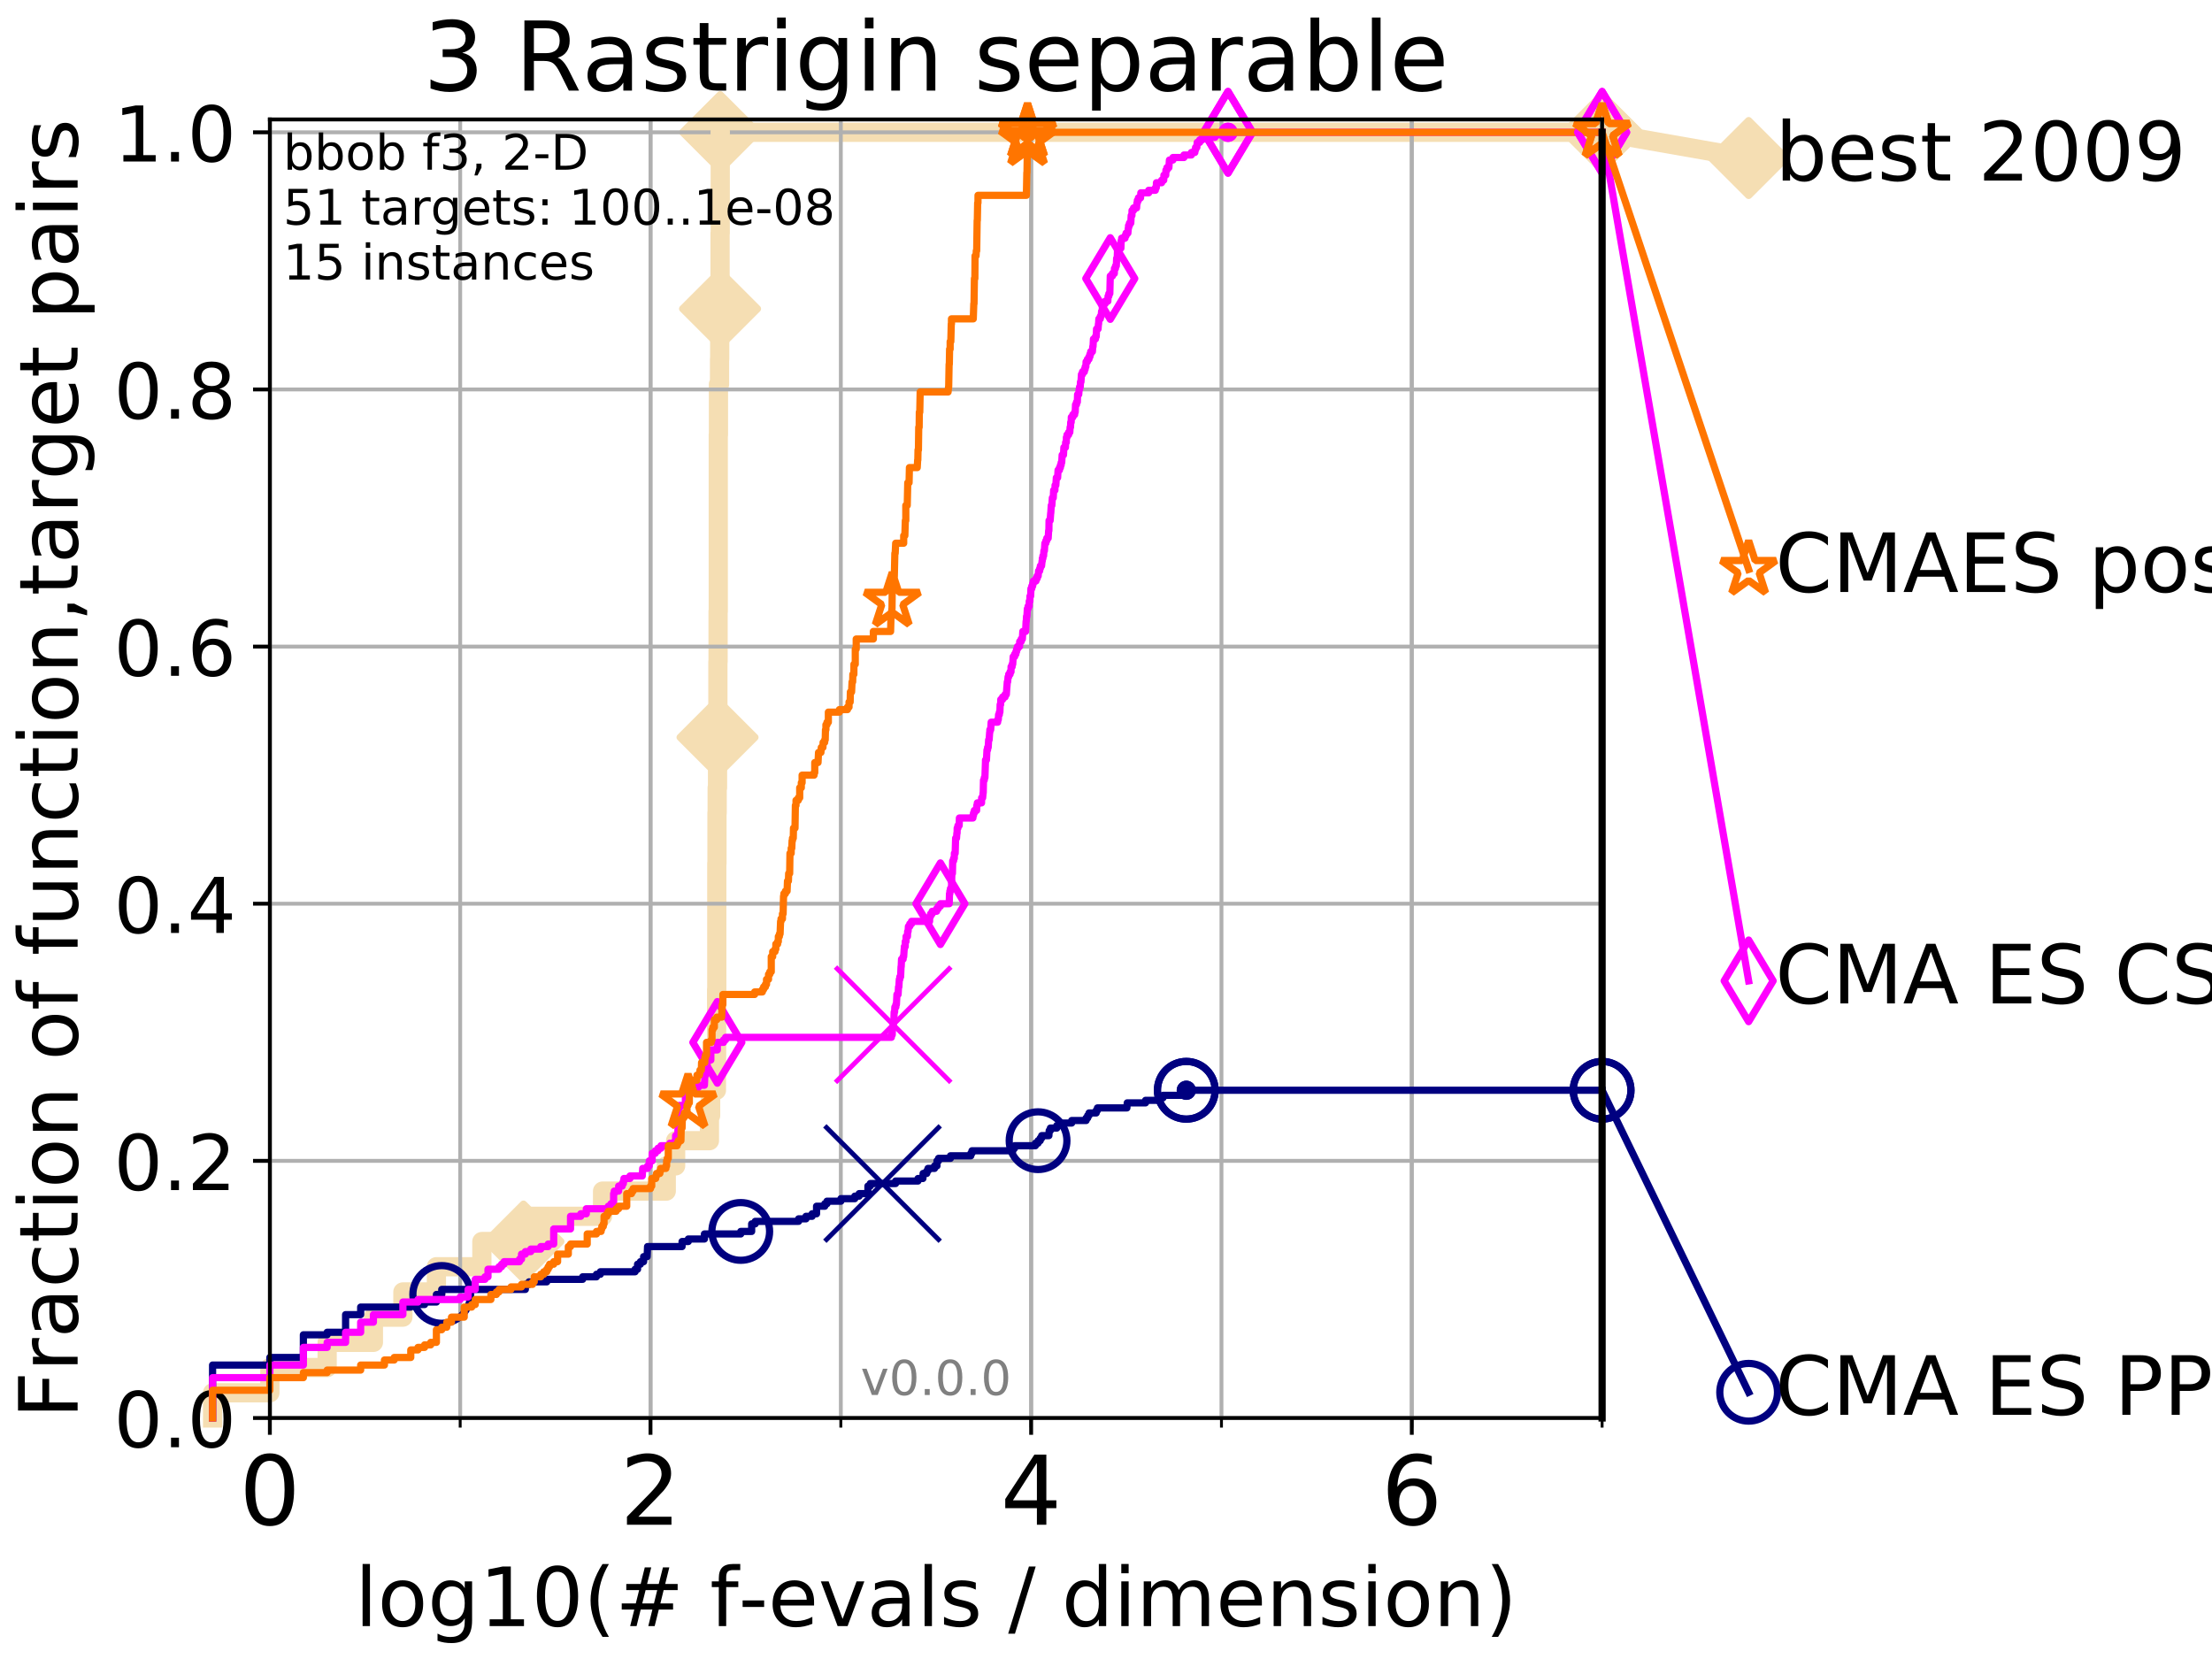 <?xml version="1.0" encoding="utf-8" standalone="no"?>
<!DOCTYPE svg PUBLIC "-//W3C//DTD SVG 1.1//EN"
  "http://www.w3.org/Graphics/SVG/1.1/DTD/svg11.dtd">
<!-- Created with matplotlib (http://matplotlib.org/) -->
<svg height="345pt" version="1.1" viewBox="0 0 460 345" width="460pt" xmlns="http://www.w3.org/2000/svg" xmlns:xlink="http://www.w3.org/1999/xlink">
 <defs>
  <style type="text/css">
*{stroke-linecap:butt;stroke-linejoin:round;}
  </style>
 </defs>
 <g id="figure_1">
  <g id="patch_1">
   <path d="M 0 345.6 
L 460.8 345.6 
L 460.8 0 
L 0 0 
z
" style="fill:#ffffff;"/>
  </g>
  <g id="axes_1">
   <g id="patch_2">
    <path d="M 56.12 294.88 
L 333.168 294.88 
L 333.168 24.84 
L 56.12 24.84 
z
" style="fill:#ffffff;"/>
   </g>
   <g id="line2d_1">
    <path d="M 44.206 294.88 
L 44.206 289.638 
L 56.12 289.638 
L 56.12 284.395 
L 68.034 284.395 
L 68.034 279.153 
L 77.653 279.153 
L 77.653 273.91 
L 83.784 273.91 
L 83.784 268.668 
L 90.753 268.668 
L 90.753 263.425 
L 100.208 263.425 
L 100.208 258.183 
L 108.856 258.183 
L 108.856 252.94 
L 125.31 252.94 
L 125.31 247.698 
L 138.553 247.698 
L 138.553 242.455 
L 140.499 242.455 
L 140.499 237.213 
L 147.531 237.213 
L 147.531 231.97 
L 147.782 231.97 
L 147.782 226.728 
L 148.985 226.728 
L 148.985 221.485 
L 149.023 221.485 
L 149.023 205.758 
L 149.062 205.758 
L 149.062 179.546 
L 149.1 179.546 
L 149.1 169.061 
L 149.139 169.061 
L 149.139 163.818 
L 149.215 163.818 
L 149.215 153.333 
L 149.292 153.333 
L 149.292 137.606 
L 149.33 137.606 
L 149.33 127.121 
L 149.367 127.121 
L 149.367 90.423 
L 149.405 90.423 
L 149.405 79.938 
L 149.63 79.938 
L 149.63 74.696 
L 149.668 74.696 
L 149.668 69.453 
L 149.705 69.453 
L 149.705 64.211 
L 149.742 64.211 
L 149.742 48.484 
L 149.779 48.484 
L 149.779 27.514 
L 333.168 27.514 
" style="fill:none;stroke:#f5deb3;stroke-linecap:square;stroke-width:4;"/>
   </g>
   <g id="line2d_2">
    <defs>
     <path d="M -0 7.778 
L 7.778 0 
L 0 -7.778 
L -7.778 -0 
z
" id="mdc89128481" style="stroke:#f5deb3;stroke-linejoin:miter;stroke-width:1.5;"/>
    </defs>
    <g>
     <use style="fill:#f5deb3;stroke:#f5deb3;stroke-linejoin:miter;stroke-width:1.5;" x="108.856" xlink:href="#mdc89128481" y="258.183"/>
     <use style="fill:#f5deb3;stroke:#f5deb3;stroke-linejoin:miter;stroke-width:1.5;" x="149.215" xlink:href="#mdc89128481" y="153.333"/>
     <use style="fill:#f5deb3;stroke:#f5deb3;stroke-linejoin:miter;stroke-width:1.5;" x="149.742" xlink:href="#mdc89128481" y="64.211"/>
     <use style="fill:#f5deb3;stroke:#f5deb3;stroke-linejoin:miter;stroke-width:1.5;" x="149.779" xlink:href="#mdc89128481" y="27.514"/>
     <use style="fill:#f5deb3;stroke:#f5deb3;stroke-linejoin:miter;stroke-width:1.5;" x="149.779" xlink:href="#mdc89128481" y="27.514"/>
     <use style="fill:#f5deb3;stroke:#f5deb3;stroke-linejoin:miter;stroke-width:1.5;" x="333.168" xlink:href="#mdc89128481" y="27.514"/>
    </g>
   </g>
   <g id="line2d_3">
    <path style="fill:none;stroke:#f5deb3;stroke-linecap:square;stroke-width:4;"/>
    <g/>
   </g>
   <g id="line2d_4">
    <path d="M 333.168 27.514 
L 363.643 32.861 
" style="fill:none;stroke:#f5deb3;stroke-linecap:square;stroke-width:4;"/>
    <g>
     <use style="fill:#f5deb3;stroke:#f5deb3;stroke-linejoin:miter;stroke-width:1.5;" x="333.168" xlink:href="#mdc89128481" y="27.514"/>
     <use style="fill:#f5deb3;stroke:#f5deb3;stroke-linejoin:miter;stroke-width:1.5;" x="363.643" xlink:href="#mdc89128481" y="32.861"/>
    </g>
   </g>
   <g id="matplotlib.axis_1">
    <g id="xtick_1">
     <g id="line2d_5">
      <path clip-path="url(#p5caae5c684)" d="M 56.12 294.88 
L 56.12 24.84 
" style="fill:none;stroke:#b0b0b0;stroke-linecap:square;stroke-width:0.8;"/>
     </g>
     <g id="line2d_6">
      <defs>
       <path d="M 0 0 
L 0 3.5 
" id="m495bbbc169" style="stroke:#000000;stroke-width:0.8;"/>
      </defs>
      <g>
       <use style="stroke:#000000;stroke-width:0.8;" x="56.12" xlink:href="#m495bbbc169" y="294.88"/>
      </g>
     </g>
     <g id="text_1">
      <!-- 0 -->
      <defs>
       <path d="M 31.781 66.406 
Q 24.172 66.406 20.328 58.906 
Q 16.5 51.422 16.5 36.375 
Q 16.5 21.391 20.328 13.891 
Q 24.172 6.391 31.781 6.391 
Q 39.453 6.391 43.281 13.891 
Q 47.125 21.391 47.125 36.375 
Q 47.125 51.422 43.281 58.906 
Q 39.453 66.406 31.781 66.406 
z
M 31.781 74.219 
Q 44.047 74.219 50.516 64.516 
Q 56.984 54.828 56.984 36.375 
Q 56.984 17.969 50.516 8.266 
Q 44.047 -1.422 31.781 -1.422 
Q 19.531 -1.422 13.062 8.266 
Q 6.594 17.969 6.594 36.375 
Q 6.594 54.828 13.062 64.516 
Q 19.531 74.219 31.781 74.219 
z
" id="DejaVuSans-30"/>
      </defs>
      <g transform="translate(49.758 317.077)scale(0.2 -0.2)">
       <use xlink:href="#DejaVuSans-30"/>
      </g>
     </g>
    </g>
    <g id="xtick_2">
     <g id="line2d_7">
      <path clip-path="url(#p5caae5c684)" d="M 135.277 294.88 
L 135.277 24.84 
" style="fill:none;stroke:#b0b0b0;stroke-linecap:square;stroke-width:0.8;"/>
     </g>
     <g id="line2d_8">
      <g>
       <use style="stroke:#000000;stroke-width:0.8;" x="135.277" xlink:href="#m495bbbc169" y="294.88"/>
      </g>
     </g>
     <g id="text_2">
      <!-- 2 -->
      <defs>
       <path d="M 19.188 8.297 
L 53.609 8.297 
L 53.609 0 
L 7.328 0 
L 7.328 8.297 
Q 12.938 14.109 22.625 23.891 
Q 32.328 33.688 34.812 36.531 
Q 39.547 41.844 41.422 45.531 
Q 43.312 49.219 43.312 52.781 
Q 43.312 58.594 39.234 62.25 
Q 35.156 65.922 28.609 65.922 
Q 23.969 65.922 18.812 64.312 
Q 13.672 62.703 7.812 59.422 
L 7.812 69.391 
Q 13.766 71.781 18.938 73 
Q 24.125 74.219 28.422 74.219 
Q 39.75 74.219 46.484 68.547 
Q 53.219 62.891 53.219 53.422 
Q 53.219 48.922 51.531 44.891 
Q 49.859 40.875 45.406 35.406 
Q 44.188 33.984 37.641 27.219 
Q 31.109 20.453 19.188 8.297 
z
" id="DejaVuSans-32"/>
      </defs>
      <g transform="translate(128.914 317.077)scale(0.2 -0.2)">
       <use xlink:href="#DejaVuSans-32"/>
      </g>
     </g>
    </g>
    <g id="xtick_3">
     <g id="line2d_9">
      <path clip-path="url(#p5caae5c684)" d="M 214.433 294.88 
L 214.433 24.84 
" style="fill:none;stroke:#b0b0b0;stroke-linecap:square;stroke-width:0.8;"/>
     </g>
     <g id="line2d_10">
      <g>
       <use style="stroke:#000000;stroke-width:0.8;" x="214.433" xlink:href="#m495bbbc169" y="294.88"/>
      </g>
     </g>
     <g id="text_3">
      <!-- 4 -->
      <defs>
       <path d="M 37.797 64.312 
L 12.891 25.391 
L 37.797 25.391 
z
M 35.203 72.906 
L 47.609 72.906 
L 47.609 25.391 
L 58.016 25.391 
L 58.016 17.188 
L 47.609 17.188 
L 47.609 0 
L 37.797 0 
L 37.797 17.188 
L 4.891 17.188 
L 4.891 26.703 
z
" id="DejaVuSans-34"/>
      </defs>
      <g transform="translate(208.071 317.077)scale(0.2 -0.2)">
       <use xlink:href="#DejaVuSans-34"/>
      </g>
     </g>
    </g>
    <g id="xtick_4">
     <g id="line2d_11">
      <path clip-path="url(#p5caae5c684)" d="M 293.59 294.88 
L 293.59 24.84 
" style="fill:none;stroke:#b0b0b0;stroke-linecap:square;stroke-width:0.8;"/>
     </g>
     <g id="line2d_12">
      <g>
       <use style="stroke:#000000;stroke-width:0.8;" x="293.59" xlink:href="#m495bbbc169" y="294.88"/>
      </g>
     </g>
     <g id="text_4">
      <!-- 6 -->
      <defs>
       <path d="M 33.016 40.375 
Q 26.375 40.375 22.484 35.828 
Q 18.609 31.297 18.609 23.391 
Q 18.609 15.531 22.484 10.953 
Q 26.375 6.391 33.016 6.391 
Q 39.656 6.391 43.531 10.953 
Q 47.406 15.531 47.406 23.391 
Q 47.406 31.297 43.531 35.828 
Q 39.656 40.375 33.016 40.375 
z
M 52.594 71.297 
L 52.594 62.312 
Q 48.875 64.062 45.094 64.984 
Q 41.312 65.922 37.594 65.922 
Q 27.828 65.922 22.672 59.328 
Q 17.531 52.734 16.797 39.406 
Q 19.672 43.656 24.016 45.922 
Q 28.375 48.188 33.594 48.188 
Q 44.578 48.188 50.953 41.516 
Q 57.328 34.859 57.328 23.391 
Q 57.328 12.156 50.688 5.359 
Q 44.047 -1.422 33.016 -1.422 
Q 20.359 -1.422 13.672 8.266 
Q 6.984 17.969 6.984 36.375 
Q 6.984 53.656 15.188 63.938 
Q 23.391 74.219 37.203 74.219 
Q 40.922 74.219 44.703 73.484 
Q 48.484 72.75 52.594 71.297 
z
" id="DejaVuSans-36"/>
      </defs>
      <g transform="translate(287.227 317.077)scale(0.2 -0.2)">
       <use xlink:href="#DejaVuSans-36"/>
      </g>
     </g>
    </g>
    <g id="xtick_5">
     <g id="line2d_13">
      <path clip-path="url(#p5caae5c684)" d="M 56.12 294.88 
L 56.12 24.84 
" style="fill:none;stroke:#b0b0b0;stroke-linecap:square;stroke-width:0.8;"/>
     </g>
     <g id="line2d_14">
      <defs>
       <path d="M 0 0 
L 0 2 
" id="maf8d172997" style="stroke:#000000;stroke-width:0.6;"/>
      </defs>
      <g>
       <use style="stroke:#000000;stroke-width:0.6;" x="56.12" xlink:href="#maf8d172997" y="294.88"/>
      </g>
     </g>
    </g>
    <g id="xtick_6">
     <g id="line2d_15">
      <path clip-path="url(#p5caae5c684)" d="M 95.698 294.88 
L 95.698 24.84 
" style="fill:none;stroke:#b0b0b0;stroke-linecap:square;stroke-width:0.8;"/>
     </g>
     <g id="line2d_16">
      <g>
       <use style="stroke:#000000;stroke-width:0.6;" x="95.698" xlink:href="#maf8d172997" y="294.88"/>
      </g>
     </g>
    </g>
    <g id="xtick_7">
     <g id="line2d_17">
      <path clip-path="url(#p5caae5c684)" d="M 135.277 294.88 
L 135.277 24.84 
" style="fill:none;stroke:#b0b0b0;stroke-linecap:square;stroke-width:0.8;"/>
     </g>
     <g id="line2d_18">
      <g>
       <use style="stroke:#000000;stroke-width:0.6;" x="135.277" xlink:href="#maf8d172997" y="294.88"/>
      </g>
     </g>
    </g>
    <g id="xtick_8">
     <g id="line2d_19">
      <path clip-path="url(#p5caae5c684)" d="M 174.855 294.88 
L 174.855 24.84 
" style="fill:none;stroke:#b0b0b0;stroke-linecap:square;stroke-width:0.8;"/>
     </g>
     <g id="line2d_20">
      <g>
       <use style="stroke:#000000;stroke-width:0.6;" x="174.855" xlink:href="#maf8d172997" y="294.88"/>
      </g>
     </g>
    </g>
    <g id="xtick_9">
     <g id="line2d_21">
      <path clip-path="url(#p5caae5c684)" d="M 214.433 294.88 
L 214.433 24.84 
" style="fill:none;stroke:#b0b0b0;stroke-linecap:square;stroke-width:0.8;"/>
     </g>
     <g id="line2d_22">
      <g>
       <use style="stroke:#000000;stroke-width:0.6;" x="214.433" xlink:href="#maf8d172997" y="294.88"/>
      </g>
     </g>
    </g>
    <g id="xtick_10">
     <g id="line2d_23">
      <path clip-path="url(#p5caae5c684)" d="M 254.011 294.88 
L 254.011 24.84 
" style="fill:none;stroke:#b0b0b0;stroke-linecap:square;stroke-width:0.8;"/>
     </g>
     <g id="line2d_24">
      <g>
       <use style="stroke:#000000;stroke-width:0.6;" x="254.011" xlink:href="#maf8d172997" y="294.88"/>
      </g>
     </g>
    </g>
    <g id="xtick_11">
     <g id="line2d_25">
      <path clip-path="url(#p5caae5c684)" d="M 293.59 294.88 
L 293.59 24.84 
" style="fill:none;stroke:#b0b0b0;stroke-linecap:square;stroke-width:0.8;"/>
     </g>
     <g id="line2d_26">
      <g>
       <use style="stroke:#000000;stroke-width:0.6;" x="293.59" xlink:href="#maf8d172997" y="294.88"/>
      </g>
     </g>
    </g>
    <g id="xtick_12">
     <g id="line2d_27">
      <path clip-path="url(#p5caae5c684)" d="M 333.168 294.88 
L 333.168 24.84 
" style="fill:none;stroke:#b0b0b0;stroke-linecap:square;stroke-width:0.8;"/>
     </g>
     <g id="line2d_28">
      <g>
       <use style="stroke:#000000;stroke-width:0.6;" x="333.168" xlink:href="#maf8d172997" y="294.88"/>
      </g>
     </g>
    </g>
    <g id="text_5">
     <!-- log10(# f-evals / dimension) -->
     <defs>
      <path d="M 9.422 75.984 
L 18.406 75.984 
L 18.406 0 
L 9.422 0 
z
" id="DejaVuSans-6c"/>
      <path d="M 30.609 48.391 
Q 23.391 48.391 19.188 42.75 
Q 14.984 37.109 14.984 27.297 
Q 14.984 17.484 19.156 11.844 
Q 23.344 6.203 30.609 6.203 
Q 37.797 6.203 41.984 11.859 
Q 46.188 17.531 46.188 27.297 
Q 46.188 37.016 41.984 42.703 
Q 37.797 48.391 30.609 48.391 
z
M 30.609 56 
Q 42.328 56 49.016 48.375 
Q 55.719 40.766 55.719 27.297 
Q 55.719 13.875 49.016 6.219 
Q 42.328 -1.422 30.609 -1.422 
Q 18.844 -1.422 12.172 6.219 
Q 5.516 13.875 5.516 27.297 
Q 5.516 40.766 12.172 48.375 
Q 18.844 56 30.609 56 
z
" id="DejaVuSans-6f"/>
      <path d="M 45.406 27.984 
Q 45.406 37.75 41.375 43.109 
Q 37.359 48.484 30.078 48.484 
Q 22.859 48.484 18.828 43.109 
Q 14.797 37.75 14.797 27.984 
Q 14.797 18.266 18.828 12.891 
Q 22.859 7.516 30.078 7.516 
Q 37.359 7.516 41.375 12.891 
Q 45.406 18.266 45.406 27.984 
z
M 54.391 6.781 
Q 54.391 -7.172 48.188 -13.984 
Q 42 -20.797 29.203 -20.797 
Q 24.469 -20.797 20.266 -20.094 
Q 16.062 -19.391 12.109 -17.922 
L 12.109 -9.188 
Q 16.062 -11.328 19.922 -12.344 
Q 23.781 -13.375 27.781 -13.375 
Q 36.625 -13.375 41.016 -8.766 
Q 45.406 -4.156 45.406 5.172 
L 45.406 9.625 
Q 42.625 4.781 38.281 2.391 
Q 33.938 0 27.875 0 
Q 17.828 0 11.672 7.656 
Q 5.516 15.328 5.516 27.984 
Q 5.516 40.672 11.672 48.328 
Q 17.828 56 27.875 56 
Q 33.938 56 38.281 53.609 
Q 42.625 51.219 45.406 46.391 
L 45.406 54.688 
L 54.391 54.688 
z
" id="DejaVuSans-67"/>
      <path d="M 12.406 8.297 
L 28.516 8.297 
L 28.516 63.922 
L 10.984 60.406 
L 10.984 69.391 
L 28.422 72.906 
L 38.281 72.906 
L 38.281 8.297 
L 54.391 8.297 
L 54.391 0 
L 12.406 0 
z
" id="DejaVuSans-31"/>
      <path d="M 31 75.875 
Q 24.469 64.656 21.281 53.656 
Q 18.109 42.672 18.109 31.391 
Q 18.109 20.125 21.312 9.062 
Q 24.516 -2 31 -13.188 
L 23.188 -13.188 
Q 15.875 -1.703 12.234 9.375 
Q 8.594 20.453 8.594 31.391 
Q 8.594 42.281 12.203 53.312 
Q 15.828 64.359 23.188 75.875 
z
" id="DejaVuSans-28"/>
      <path d="M 51.125 44 
L 36.922 44 
L 32.812 27.688 
L 47.125 27.688 
z
M 43.797 71.781 
L 38.719 51.516 
L 52.984 51.516 
L 58.109 71.781 
L 65.922 71.781 
L 60.891 51.516 
L 76.125 51.516 
L 76.125 44 
L 58.984 44 
L 54.984 27.688 
L 70.516 27.688 
L 70.516 20.219 
L 53.078 20.219 
L 48 0 
L 40.188 0 
L 45.219 20.219 
L 30.906 20.219 
L 25.875 0 
L 18.016 0 
L 23.094 20.219 
L 7.719 20.219 
L 7.719 27.688 
L 24.906 27.688 
L 29 44 
L 13.281 44 
L 13.281 51.516 
L 30.906 51.516 
L 35.891 71.781 
z
" id="DejaVuSans-23"/>
      <path id="DejaVuSans-20"/>
      <path d="M 37.109 75.984 
L 37.109 68.5 
L 28.516 68.5 
Q 23.688 68.5 21.797 66.547 
Q 19.922 64.594 19.922 59.516 
L 19.922 54.688 
L 34.719 54.688 
L 34.719 47.703 
L 19.922 47.703 
L 19.922 0 
L 10.891 0 
L 10.891 47.703 
L 2.297 47.703 
L 2.297 54.688 
L 10.891 54.688 
L 10.891 58.5 
Q 10.891 67.625 15.141 71.797 
Q 19.391 75.984 28.609 75.984 
z
" id="DejaVuSans-66"/>
      <path d="M 4.891 31.391 
L 31.203 31.391 
L 31.203 23.391 
L 4.891 23.391 
z
" id="DejaVuSans-2d"/>
      <path d="M 56.203 29.594 
L 56.203 25.203 
L 14.891 25.203 
Q 15.484 15.922 20.484 11.062 
Q 25.484 6.203 34.422 6.203 
Q 39.594 6.203 44.453 7.469 
Q 49.312 8.734 54.109 11.281 
L 54.109 2.781 
Q 49.266 0.734 44.188 -0.344 
Q 39.109 -1.422 33.891 -1.422 
Q 20.797 -1.422 13.156 6.188 
Q 5.516 13.812 5.516 26.812 
Q 5.516 40.234 12.766 48.109 
Q 20.016 56 32.328 56 
Q 43.359 56 49.781 48.891 
Q 56.203 41.797 56.203 29.594 
z
M 47.219 32.234 
Q 47.125 39.594 43.094 43.984 
Q 39.062 48.391 32.422 48.391 
Q 24.906 48.391 20.391 44.141 
Q 15.875 39.891 15.188 32.172 
z
" id="DejaVuSans-65"/>
      <path d="M 2.984 54.688 
L 12.5 54.688 
L 29.594 8.797 
L 46.688 54.688 
L 56.203 54.688 
L 35.688 0 
L 23.484 0 
z
" id="DejaVuSans-76"/>
      <path d="M 34.281 27.484 
Q 23.391 27.484 19.188 25 
Q 14.984 22.516 14.984 16.5 
Q 14.984 11.719 18.141 8.906 
Q 21.297 6.109 26.703 6.109 
Q 34.188 6.109 38.703 11.406 
Q 43.219 16.703 43.219 25.484 
L 43.219 27.484 
z
M 52.203 31.203 
L 52.203 0 
L 43.219 0 
L 43.219 8.297 
Q 40.141 3.328 35.547 0.953 
Q 30.953 -1.422 24.312 -1.422 
Q 15.922 -1.422 10.953 3.297 
Q 6 8.016 6 15.922 
Q 6 25.141 12.172 29.828 
Q 18.359 34.516 30.609 34.516 
L 43.219 34.516 
L 43.219 35.406 
Q 43.219 41.609 39.141 45 
Q 35.062 48.391 27.688 48.391 
Q 23 48.391 18.547 47.266 
Q 14.109 46.141 10.016 43.891 
L 10.016 52.203 
Q 14.938 54.109 19.578 55.047 
Q 24.219 56 28.609 56 
Q 40.484 56 46.344 49.844 
Q 52.203 43.703 52.203 31.203 
z
" id="DejaVuSans-61"/>
      <path d="M 44.281 53.078 
L 44.281 44.578 
Q 40.484 46.531 36.375 47.5 
Q 32.281 48.484 27.875 48.484 
Q 21.188 48.484 17.844 46.438 
Q 14.5 44.391 14.5 40.281 
Q 14.5 37.156 16.891 35.375 
Q 19.281 33.594 26.516 31.984 
L 29.594 31.297 
Q 39.156 29.25 43.188 25.516 
Q 47.219 21.781 47.219 15.094 
Q 47.219 7.469 41.188 3.016 
Q 35.156 -1.422 24.609 -1.422 
Q 20.219 -1.422 15.453 -0.562 
Q 10.688 0.297 5.422 2 
L 5.422 11.281 
Q 10.406 8.688 15.234 7.391 
Q 20.062 6.109 24.812 6.109 
Q 31.156 6.109 34.562 8.281 
Q 37.984 10.453 37.984 14.406 
Q 37.984 18.062 35.516 20.016 
Q 33.062 21.969 24.703 23.781 
L 21.578 24.516 
Q 13.234 26.266 9.516 29.906 
Q 5.812 33.547 5.812 39.891 
Q 5.812 47.609 11.281 51.797 
Q 16.75 56 26.812 56 
Q 31.781 56 36.172 55.266 
Q 40.578 54.547 44.281 53.078 
z
" id="DejaVuSans-73"/>
      <path d="M 25.391 72.906 
L 33.688 72.906 
L 8.297 -9.281 
L 0 -9.281 
z
" id="DejaVuSans-2f"/>
      <path d="M 45.406 46.391 
L 45.406 75.984 
L 54.391 75.984 
L 54.391 0 
L 45.406 0 
L 45.406 8.203 
Q 42.578 3.328 38.25 0.953 
Q 33.938 -1.422 27.875 -1.422 
Q 17.969 -1.422 11.734 6.484 
Q 5.516 14.406 5.516 27.297 
Q 5.516 40.188 11.734 48.094 
Q 17.969 56 27.875 56 
Q 33.938 56 38.25 53.625 
Q 42.578 51.266 45.406 46.391 
z
M 14.797 27.297 
Q 14.797 17.391 18.875 11.75 
Q 22.953 6.109 30.078 6.109 
Q 37.203 6.109 41.297 11.75 
Q 45.406 17.391 45.406 27.297 
Q 45.406 37.203 41.297 42.844 
Q 37.203 48.484 30.078 48.484 
Q 22.953 48.484 18.875 42.844 
Q 14.797 37.203 14.797 27.297 
z
" id="DejaVuSans-64"/>
      <path d="M 9.422 54.688 
L 18.406 54.688 
L 18.406 0 
L 9.422 0 
z
M 9.422 75.984 
L 18.406 75.984 
L 18.406 64.594 
L 9.422 64.594 
z
" id="DejaVuSans-69"/>
      <path d="M 52 44.188 
Q 55.375 50.25 60.062 53.125 
Q 64.75 56 71.094 56 
Q 79.641 56 84.281 50.016 
Q 88.922 44.047 88.922 33.016 
L 88.922 0 
L 79.891 0 
L 79.891 32.719 
Q 79.891 40.578 77.094 44.375 
Q 74.312 48.188 68.609 48.188 
Q 61.625 48.188 57.562 43.547 
Q 53.516 38.922 53.516 30.906 
L 53.516 0 
L 44.484 0 
L 44.484 32.719 
Q 44.484 40.625 41.703 44.406 
Q 38.922 48.188 33.109 48.188 
Q 26.219 48.188 22.156 43.531 
Q 18.109 38.875 18.109 30.906 
L 18.109 0 
L 9.078 0 
L 9.078 54.688 
L 18.109 54.688 
L 18.109 46.188 
Q 21.188 51.219 25.484 53.609 
Q 29.781 56 35.688 56 
Q 41.656 56 45.828 52.969 
Q 50 49.953 52 44.188 
z
" id="DejaVuSans-6d"/>
      <path d="M 54.891 33.016 
L 54.891 0 
L 45.906 0 
L 45.906 32.719 
Q 45.906 40.484 42.875 44.328 
Q 39.844 48.188 33.797 48.188 
Q 26.516 48.188 22.312 43.547 
Q 18.109 38.922 18.109 30.906 
L 18.109 0 
L 9.078 0 
L 9.078 54.688 
L 18.109 54.688 
L 18.109 46.188 
Q 21.344 51.125 25.703 53.562 
Q 30.078 56 35.797 56 
Q 45.219 56 50.047 50.172 
Q 54.891 44.344 54.891 33.016 
z
" id="DejaVuSans-6e"/>
      <path d="M 8.016 75.875 
L 15.828 75.875 
Q 23.141 64.359 26.781 53.312 
Q 30.422 42.281 30.422 31.391 
Q 30.422 20.453 26.781 9.375 
Q 23.141 -1.703 15.828 -13.188 
L 8.016 -13.188 
Q 14.5 -2 17.703 9.062 
Q 20.906 20.125 20.906 31.391 
Q 20.906 42.672 17.703 53.656 
Q 14.5 64.656 8.016 75.875 
z
" id="DejaVuSans-29"/>
     </defs>
     <g transform="translate(73.803 338.154)scale(0.17 -0.17)">
      <use xlink:href="#DejaVuSans-6c"/>
      <use x="27.783" xlink:href="#DejaVuSans-6f"/>
      <use x="88.965" xlink:href="#DejaVuSans-67"/>
      <use x="152.441" xlink:href="#DejaVuSans-31"/>
      <use x="216.064" xlink:href="#DejaVuSans-30"/>
      <use x="279.688" xlink:href="#DejaVuSans-28"/>
      <use x="318.701" xlink:href="#DejaVuSans-23"/>
      <use x="402.49" xlink:href="#DejaVuSans-20"/>
      <use x="434.277" xlink:href="#DejaVuSans-66"/>
      <use x="469.404" xlink:href="#DejaVuSans-2d"/>
      <use x="505.488" xlink:href="#DejaVuSans-65"/>
      <use x="567.012" xlink:href="#DejaVuSans-76"/>
      <use x="626.191" xlink:href="#DejaVuSans-61"/>
      <use x="687.471" xlink:href="#DejaVuSans-6c"/>
      <use x="715.254" xlink:href="#DejaVuSans-73"/>
      <use x="767.354" xlink:href="#DejaVuSans-20"/>
      <use x="799.141" xlink:href="#DejaVuSans-2f"/>
      <use x="832.832" xlink:href="#DejaVuSans-20"/>
      <use x="864.619" xlink:href="#DejaVuSans-64"/>
      <use x="928.096" xlink:href="#DejaVuSans-69"/>
      <use x="955.879" xlink:href="#DejaVuSans-6d"/>
      <use x="1053.291" xlink:href="#DejaVuSans-65"/>
      <use x="1114.814" xlink:href="#DejaVuSans-6e"/>
      <use x="1178.193" xlink:href="#DejaVuSans-73"/>
      <use x="1230.293" xlink:href="#DejaVuSans-69"/>
      <use x="1258.076" xlink:href="#DejaVuSans-6f"/>
      <use x="1319.258" xlink:href="#DejaVuSans-6e"/>
      <use x="1382.637" xlink:href="#DejaVuSans-29"/>
     </g>
    </g>
   </g>
   <g id="matplotlib.axis_2">
    <g id="ytick_1">
     <g id="line2d_29">
      <path clip-path="url(#p5caae5c684)" d="M 56.12 294.88 
L 333.168 294.88 
" style="fill:none;stroke:#b0b0b0;stroke-linecap:square;stroke-width:0.8;"/>
     </g>
     <g id="line2d_30">
      <defs>
       <path d="M 0 0 
L -3.5 0 
" id="m9b61168a2e" style="stroke:#000000;stroke-width:0.8;"/>
      </defs>
      <g>
       <use style="stroke:#000000;stroke-width:0.8;" x="56.12" xlink:href="#m9b61168a2e" y="294.88"/>
      </g>
     </g>
     <g id="text_6">
      <!-- 0.0 -->
      <defs>
       <path d="M 10.688 12.406 
L 21 12.406 
L 21 0 
L 10.688 0 
z
" id="DejaVuSans-2e"/>
      </defs>
      <g transform="translate(23.675 300.959)scale(0.16 -0.16)">
       <use xlink:href="#DejaVuSans-30"/>
       <use x="63.623" xlink:href="#DejaVuSans-2e"/>
       <use x="95.41" xlink:href="#DejaVuSans-30"/>
      </g>
     </g>
    </g>
    <g id="ytick_2">
     <g id="line2d_31">
      <path clip-path="url(#p5caae5c684)" d="M 56.12 241.407 
L 333.168 241.407 
" style="fill:none;stroke:#b0b0b0;stroke-linecap:square;stroke-width:0.8;"/>
     </g>
     <g id="line2d_32">
      <g>
       <use style="stroke:#000000;stroke-width:0.8;" x="56.12" xlink:href="#m9b61168a2e" y="241.407"/>
      </g>
     </g>
     <g id="text_7">
      <!-- 0.2 -->
      <g transform="translate(23.675 247.485)scale(0.16 -0.16)">
       <use xlink:href="#DejaVuSans-30"/>
       <use x="63.623" xlink:href="#DejaVuSans-2e"/>
       <use x="95.41" xlink:href="#DejaVuSans-32"/>
      </g>
     </g>
    </g>
    <g id="ytick_3">
     <g id="line2d_33">
      <path clip-path="url(#p5caae5c684)" d="M 56.12 187.933 
L 333.168 187.933 
" style="fill:none;stroke:#b0b0b0;stroke-linecap:square;stroke-width:0.8;"/>
     </g>
     <g id="line2d_34">
      <g>
       <use style="stroke:#000000;stroke-width:0.8;" x="56.12" xlink:href="#m9b61168a2e" y="187.933"/>
      </g>
     </g>
     <g id="text_8">
      <!-- 0.4 -->
      <g transform="translate(23.675 194.012)scale(0.16 -0.16)">
       <use xlink:href="#DejaVuSans-30"/>
       <use x="63.623" xlink:href="#DejaVuSans-2e"/>
       <use x="95.41" xlink:href="#DejaVuSans-34"/>
      </g>
     </g>
    </g>
    <g id="ytick_4">
     <g id="line2d_35">
      <path clip-path="url(#p5caae5c684)" d="M 56.12 134.46 
L 333.168 134.46 
" style="fill:none;stroke:#b0b0b0;stroke-linecap:square;stroke-width:0.8;"/>
     </g>
     <g id="line2d_36">
      <g>
       <use style="stroke:#000000;stroke-width:0.8;" x="56.12" xlink:href="#m9b61168a2e" y="134.46"/>
      </g>
     </g>
     <g id="text_9">
      <!-- 0.6 -->
      <g transform="translate(23.675 140.539)scale(0.16 -0.16)">
       <use xlink:href="#DejaVuSans-30"/>
       <use x="63.623" xlink:href="#DejaVuSans-2e"/>
       <use x="95.41" xlink:href="#DejaVuSans-36"/>
      </g>
     </g>
    </g>
    <g id="ytick_5">
     <g id="line2d_37">
      <path clip-path="url(#p5caae5c684)" d="M 56.12 80.987 
L 333.168 80.987 
" style="fill:none;stroke:#b0b0b0;stroke-linecap:square;stroke-width:0.8;"/>
     </g>
     <g id="line2d_38">
      <g>
       <use style="stroke:#000000;stroke-width:0.8;" x="56.12" xlink:href="#m9b61168a2e" y="80.987"/>
      </g>
     </g>
     <g id="text_10">
      <!-- 0.8 -->
      <defs>
       <path d="M 31.781 34.625 
Q 24.75 34.625 20.719 30.859 
Q 16.703 27.094 16.703 20.516 
Q 16.703 13.922 20.719 10.156 
Q 24.75 6.391 31.781 6.391 
Q 38.812 6.391 42.859 10.172 
Q 46.922 13.969 46.922 20.516 
Q 46.922 27.094 42.891 30.859 
Q 38.875 34.625 31.781 34.625 
z
M 21.922 38.812 
Q 15.578 40.375 12.031 44.719 
Q 8.5 49.078 8.5 55.328 
Q 8.5 64.062 14.719 69.141 
Q 20.953 74.219 31.781 74.219 
Q 42.672 74.219 48.875 69.141 
Q 55.078 64.062 55.078 55.328 
Q 55.078 49.078 51.531 44.719 
Q 48 40.375 41.703 38.812 
Q 48.828 37.156 52.797 32.312 
Q 56.781 27.484 56.781 20.516 
Q 56.781 9.906 50.312 4.234 
Q 43.844 -1.422 31.781 -1.422 
Q 19.734 -1.422 13.25 4.234 
Q 6.781 9.906 6.781 20.516 
Q 6.781 27.484 10.781 32.312 
Q 14.797 37.156 21.922 38.812 
z
M 18.312 54.391 
Q 18.312 48.734 21.844 45.562 
Q 25.391 42.391 31.781 42.391 
Q 38.141 42.391 41.719 45.562 
Q 45.312 48.734 45.312 54.391 
Q 45.312 60.062 41.719 63.234 
Q 38.141 66.406 31.781 66.406 
Q 25.391 66.406 21.844 63.234 
Q 18.312 60.062 18.312 54.391 
z
" id="DejaVuSans-38"/>
      </defs>
      <g transform="translate(23.675 87.066)scale(0.16 -0.16)">
       <use xlink:href="#DejaVuSans-30"/>
       <use x="63.623" xlink:href="#DejaVuSans-2e"/>
       <use x="95.41" xlink:href="#DejaVuSans-38"/>
      </g>
     </g>
    </g>
    <g id="ytick_6">
     <g id="line2d_39">
      <path clip-path="url(#p5caae5c684)" d="M 56.12 27.514 
L 333.168 27.514 
" style="fill:none;stroke:#b0b0b0;stroke-linecap:square;stroke-width:0.8;"/>
     </g>
     <g id="line2d_40">
      <g>
       <use style="stroke:#000000;stroke-width:0.8;" x="56.12" xlink:href="#m9b61168a2e" y="27.514"/>
      </g>
     </g>
     <g id="text_11">
      <!-- 1.0 -->
      <g transform="translate(23.675 33.592)scale(0.16 -0.16)">
       <use xlink:href="#DejaVuSans-31"/>
       <use x="63.623" xlink:href="#DejaVuSans-2e"/>
       <use x="95.41" xlink:href="#DejaVuSans-30"/>
      </g>
     </g>
    </g>
    <g id="text_12">
     <!-- Fraction of function,target pairs -->
     <defs>
      <path d="M 9.812 72.906 
L 51.703 72.906 
L 51.703 64.594 
L 19.672 64.594 
L 19.672 43.109 
L 48.578 43.109 
L 48.578 34.812 
L 19.672 34.812 
L 19.672 0 
L 9.812 0 
z
" id="DejaVuSans-46"/>
      <path d="M 41.109 46.297 
Q 39.594 47.172 37.812 47.578 
Q 36.031 48 33.891 48 
Q 26.266 48 22.188 43.047 
Q 18.109 38.094 18.109 28.812 
L 18.109 0 
L 9.078 0 
L 9.078 54.688 
L 18.109 54.688 
L 18.109 46.188 
Q 20.953 51.172 25.484 53.578 
Q 30.031 56 36.531 56 
Q 37.453 56 38.578 55.875 
Q 39.703 55.766 41.062 55.516 
z
" id="DejaVuSans-72"/>
      <path d="M 48.781 52.594 
L 48.781 44.188 
Q 44.969 46.297 41.141 47.344 
Q 37.312 48.391 33.406 48.391 
Q 24.656 48.391 19.812 42.844 
Q 14.984 37.312 14.984 27.297 
Q 14.984 17.281 19.812 11.734 
Q 24.656 6.203 33.406 6.203 
Q 37.312 6.203 41.141 7.25 
Q 44.969 8.297 48.781 10.406 
L 48.781 2.094 
Q 45.016 0.344 40.984 -0.531 
Q 36.969 -1.422 32.422 -1.422 
Q 20.062 -1.422 12.781 6.344 
Q 5.516 14.109 5.516 27.297 
Q 5.516 40.672 12.859 48.328 
Q 20.219 56 33.016 56 
Q 37.156 56 41.109 55.141 
Q 45.062 54.297 48.781 52.594 
z
" id="DejaVuSans-63"/>
      <path d="M 18.312 70.219 
L 18.312 54.688 
L 36.812 54.688 
L 36.812 47.703 
L 18.312 47.703 
L 18.312 18.016 
Q 18.312 11.328 20.141 9.422 
Q 21.969 7.516 27.594 7.516 
L 36.812 7.516 
L 36.812 0 
L 27.594 0 
Q 17.188 0 13.234 3.875 
Q 9.281 7.766 9.281 18.016 
L 9.281 47.703 
L 2.688 47.703 
L 2.688 54.688 
L 9.281 54.688 
L 9.281 70.219 
z
" id="DejaVuSans-74"/>
      <path d="M 8.5 21.578 
L 8.5 54.688 
L 17.484 54.688 
L 17.484 21.922 
Q 17.484 14.156 20.5 10.266 
Q 23.531 6.391 29.594 6.391 
Q 36.859 6.391 41.078 11.031 
Q 45.312 15.672 45.312 23.688 
L 45.312 54.688 
L 54.297 54.688 
L 54.297 0 
L 45.312 0 
L 45.312 8.406 
Q 42.047 3.422 37.719 1 
Q 33.406 -1.422 27.688 -1.422 
Q 18.266 -1.422 13.375 4.438 
Q 8.5 10.297 8.5 21.578 
z
M 31.109 56 
z
" id="DejaVuSans-75"/>
      <path d="M 11.719 12.406 
L 22.016 12.406 
L 22.016 4 
L 14.016 -11.625 
L 7.719 -11.625 
L 11.719 4 
z
" id="DejaVuSans-2c"/>
      <path d="M 18.109 8.203 
L 18.109 -20.797 
L 9.078 -20.797 
L 9.078 54.688 
L 18.109 54.688 
L 18.109 46.391 
Q 20.953 51.266 25.266 53.625 
Q 29.594 56 35.594 56 
Q 45.562 56 51.781 48.094 
Q 58.016 40.188 58.016 27.297 
Q 58.016 14.406 51.781 6.484 
Q 45.562 -1.422 35.594 -1.422 
Q 29.594 -1.422 25.266 0.953 
Q 20.953 3.328 18.109 8.203 
z
M 48.688 27.297 
Q 48.688 37.203 44.609 42.844 
Q 40.531 48.484 33.406 48.484 
Q 26.266 48.484 22.188 42.844 
Q 18.109 37.203 18.109 27.297 
Q 18.109 17.391 22.188 11.75 
Q 26.266 6.109 33.406 6.109 
Q 40.531 6.109 44.609 11.75 
Q 48.688 17.391 48.688 27.297 
z
" id="DejaVuSans-70"/>
     </defs>
     <g transform="translate(16.14 294.999)rotate(-90)scale(0.17 -0.17)">
      <use xlink:href="#DejaVuSans-46"/>
      <use x="57.41" xlink:href="#DejaVuSans-72"/>
      <use x="98.523" xlink:href="#DejaVuSans-61"/>
      <use x="159.803" xlink:href="#DejaVuSans-63"/>
      <use x="214.783" xlink:href="#DejaVuSans-74"/>
      <use x="253.992" xlink:href="#DejaVuSans-69"/>
      <use x="281.775" xlink:href="#DejaVuSans-6f"/>
      <use x="342.957" xlink:href="#DejaVuSans-6e"/>
      <use x="406.336" xlink:href="#DejaVuSans-20"/>
      <use x="438.123" xlink:href="#DejaVuSans-6f"/>
      <use x="499.305" xlink:href="#DejaVuSans-66"/>
      <use x="534.51" xlink:href="#DejaVuSans-20"/>
      <use x="566.297" xlink:href="#DejaVuSans-66"/>
      <use x="601.502" xlink:href="#DejaVuSans-75"/>
      <use x="664.881" xlink:href="#DejaVuSans-6e"/>
      <use x="728.26" xlink:href="#DejaVuSans-63"/>
      <use x="783.24" xlink:href="#DejaVuSans-74"/>
      <use x="822.449" xlink:href="#DejaVuSans-69"/>
      <use x="850.232" xlink:href="#DejaVuSans-6f"/>
      <use x="911.414" xlink:href="#DejaVuSans-6e"/>
      <use x="974.793" xlink:href="#DejaVuSans-2c"/>
      <use x="1006.58" xlink:href="#DejaVuSans-74"/>
      <use x="1045.789" xlink:href="#DejaVuSans-61"/>
      <use x="1107.068" xlink:href="#DejaVuSans-72"/>
      <use x="1148.166" xlink:href="#DejaVuSans-67"/>
      <use x="1211.643" xlink:href="#DejaVuSans-65"/>
      <use x="1273.166" xlink:href="#DejaVuSans-74"/>
      <use x="1312.375" xlink:href="#DejaVuSans-20"/>
      <use x="1344.162" xlink:href="#DejaVuSans-70"/>
      <use x="1407.639" xlink:href="#DejaVuSans-61"/>
      <use x="1468.918" xlink:href="#DejaVuSans-69"/>
      <use x="1496.701" xlink:href="#DejaVuSans-72"/>
      <use x="1537.814" xlink:href="#DejaVuSans-73"/>
     </g>
    </g>
   </g>
   <g id="line2d_41">
    <defs>
     <path d="M 0 1.5 
C 0.398 1.5 0.779 1.342 1.061 1.061 
C 1.342 0.779 1.5 0.398 1.5 0 
C 1.5 -0.398 1.342 -0.779 1.061 -1.061 
C 0.779 -1.342 0.398 -1.5 0 -1.5 
C -0.398 -1.5 -0.779 -1.342 -1.061 -1.061 
C -1.342 -0.779 -1.5 -0.398 -1.5 0 
C -1.5 0.398 -1.342 0.779 -1.061 1.061 
C -0.779 1.342 -0.398 1.5 0 1.5 
z
" id="mf19ce6e707" style="stroke:#f5deb3;"/>
    </defs>
    <g>
     <use style="fill:#f5deb3;stroke:#f5deb3;" x="149.779" xlink:href="#mf19ce6e707" y="27.514"/>
     <use style="fill:#f5deb3;stroke:#f5deb3;" x="149.779" xlink:href="#mf19ce6e707" y="27.514"/>
    </g>
   </g>
   <g id="line2d_42">
    <defs>
     <path d="M 0 1.5 
C 0.398 1.5 0.779 1.342 1.061 1.061 
C 1.342 0.779 1.5 0.398 1.5 0 
C 1.5 -0.398 1.342 -0.779 1.061 -1.061 
C 0.779 -1.342 0.398 -1.5 0 -1.5 
C -0.398 -1.5 -0.779 -1.342 -1.061 -1.061 
C -1.342 -0.779 -1.5 -0.398 -1.5 0 
C -1.5 0.398 -1.342 0.779 -1.061 1.061 
C -0.779 1.342 -0.398 1.5 0 1.5 
z
" id="mecfc9214d6" style="stroke:#000080;"/>
    </defs>
    <g>
     <use style="fill:#000080;stroke:#000080;" x="246.699" xlink:href="#mecfc9214d6" y="226.728"/>
     <use style="fill:#000080;stroke:#000080;" x="246.699" xlink:href="#mecfc9214d6" y="226.728"/>
    </g>
   </g>
   <g id="line2d_43">
    <path d="M 44.206 294.88 
L 44.206 283.871 
L 56.12 283.871 
L 56.12 282.298 
L 63.089 282.298 
L 63.089 277.58 
L 68.034 277.58 
L 68.034 277.056 
L 71.87 277.056 
L 71.87 273.386 
L 75.004 273.386 
L 75.004 271.813 
L 85.422 271.813 
L 85.422 271.289 
L 88.294 271.289 
L 88.294 270.765 
L 90.753 270.765 
L 90.753 269.192 
L 91.863 269.192 
L 91.863 268.143 
L 109.251 268.143 
L 109.251 267.095 
L 110.015 267.095 
L 110.015 266.571 
L 113.7 266.571 
L 113.7 266.046 
L 121.165 266.046 
L 121.165 265.522 
L 124.036 265.522 
L 124.036 264.998 
L 124.844 264.998 
L 124.844 264.474 
L 132.074 264.474 
L 132.074 263.949 
L 132.584 263.949 
L 132.584 262.901 
L 133.177 262.901 
L 133.177 262.377 
L 133.843 262.377 
L 133.843 261.328 
L 134.575 261.328 
L 134.664 259.231 
L 141.84 259.231 
L 141.84 258.183 
L 143.139 258.183 
L 143.139 257.658 
L 146.489 257.658 
L 146.489 256.61 
L 154.045 256.61 
L 154.045 256.086 
L 156.312 256.086 
L 156.312 254.513 
L 157.054 254.513 
L 157.054 253.989 
L 166.074 253.989 
L 166.074 253.464 
L 167.608 253.464 
L 167.608 252.94 
L 168.883 252.94 
L 168.883 252.416 
L 169.807 252.416 
L 169.807 250.843 
L 171.517 250.843 
L 171.517 250.319 
L 171.98 250.319 
L 171.98 249.795 
L 174.872 249.795 
L 174.872 249.27 
L 177.758 249.27 
L 177.758 248.746 
L 178.663 248.746 
L 178.663 248.222 
L 180.49 248.222 
L 180.49 246.649 
L 180.979 246.649 
L 180.979 246.125 
L 186.246 246.125 
L 186.246 245.601 
L 190.905 245.601 
L 190.905 245.076 
L 191.927 245.076 
L 191.966 244.028 
L 192.724 244.028 
L 192.724 243.504 
L 192.989 243.504 
L 192.989 242.979 
L 194.341 242.979 
L 194.341 242.455 
L 194.848 242.455 
L 194.851 241.407 
L 195.178 241.407 
L 195.178 240.882 
L 197.656 240.882 
L 197.656 240.358 
L 201.889 240.358 
L 201.889 239.834 
L 202.129 239.834 
L 202.129 239.31 
L 210.641 239.31 
L 210.641 238.785 
L 210.988 238.785 
L 210.988 238.261 
L 215.318 238.261 
L 215.318 237.737 
L 215.872 237.737 
L 215.872 237.213 
L 216.32 237.213 
L 216.32 236.689 
L 216.619 236.689 
L 216.619 236.164 
L 218.127 236.164 
L 218.186 235.116 
L 218.433 235.116 
L 218.433 234.592 
L 219.769 234.592 
L 219.769 234.067 
L 220.427 234.067 
L 220.427 233.543 
L 222.866 233.543 
L 222.866 233.019 
L 225.866 233.019 
L 225.866 232.495 
L 226.193 232.495 
L 226.193 231.97 
L 226.478 231.97 
L 226.478 231.446 
L 227.967 231.446 
L 227.967 230.922 
L 228.222 230.922 
L 228.222 230.398 
L 234.346 230.398 
L 234.415 229.349 
L 238.226 229.349 
L 238.226 228.825 
L 241.153 228.825 
L 241.153 228.301 
L 241.855 228.301 
L 241.855 227.776 
L 246.689 227.776 
L 246.699 226.728 
L 333.168 226.728 
L 333.168 226.728 
" style="fill:none;stroke:#000080;stroke-linecap:square;stroke-width:1.5;"/>
   </g>
   <g id="line2d_44">
    <defs>
     <path d="M 0 6 
C 1.591 6 3.117 5.368 4.243 4.243 
C 5.368 3.117 6 1.591 6 0 
C 6 -1.591 5.368 -3.117 4.243 -4.243 
C 3.117 -5.368 1.591 -6 0 -6 
C -1.591 -6 -3.117 -5.368 -4.243 -4.243 
C -5.368 -3.117 -6 -1.591 -6 0 
C -6 1.591 -5.368 3.117 -4.243 4.243 
C -3.117 5.368 -1.591 6 0 6 
z
" id="m1241f04543" style="stroke:#000080;stroke-width:1.5;"/>
    </defs>
    <g>
     <use style="fill:none;stroke:#000080;stroke-width:1.5;" x="91.863" xlink:href="#m1241f04543" y="269.192"/>
     <use style="fill:none;stroke:#000080;stroke-width:1.5;" x="154.045" xlink:href="#m1241f04543" y="256.086"/>
     <use style="fill:none;stroke:#000080;stroke-width:1.5;" x="215.872" xlink:href="#m1241f04543" y="237.213"/>
     <use style="fill:none;stroke:#000080;stroke-width:1.5;" x="246.699" xlink:href="#m1241f04543" y="226.728"/>
     <use style="fill:none;stroke:#000080;stroke-width:1.5;" x="246.699" xlink:href="#m1241f04543" y="226.728"/>
     <use style="fill:none;stroke:#000080;stroke-width:1.5;" x="333.168" xlink:href="#m1241f04543" y="226.728"/>
    </g>
   </g>
   <g id="line2d_45">
    <path style="fill:none;stroke:#000080;stroke-linecap:square;stroke-width:1.5;"/>
    <g/>
   </g>
   <g id="line2d_46">
    <path clip-path="url(#p5caae5c684)" d="M 183.525 246.125 
" style="fill:none;stroke:#000080;stroke-linecap:square;stroke-width:1.5;"/>
    <defs>
     <path d="M -12 12 
L 12 -12 
M -12 -12 
L 12 12 
" id="mf364b8cd31" style="stroke:#000080;"/>
    </defs>
    <g clip-path="url(#p5caae5c684)">
     <use style="fill:#000080;stroke:#000080;" x="183.525" xlink:href="#mf364b8cd31" y="246.125"/>
    </g>
   </g>
   <g id="line2d_47">
    <defs>
     <path d="M 0 1.5 
C 0.398 1.5 0.779 1.342 1.061 1.061 
C 1.342 0.779 1.5 0.398 1.5 0 
C 1.5 -0.398 1.342 -0.779 1.061 -1.061 
C 0.779 -1.342 0.398 -1.5 0 -1.5 
C -0.398 -1.5 -0.779 -1.342 -1.061 -1.061 
C -1.342 -0.779 -1.5 -0.398 -1.5 0 
C -1.5 0.398 -1.342 0.779 -1.061 1.061 
C -0.779 1.342 -0.398 1.5 0 1.5 
z
" id="m1211152b12" style="stroke:#ff00ff;"/>
    </defs>
    <g>
     <use style="fill:#ff00ff;stroke:#ff00ff;" x="255.373" xlink:href="#m1211152b12" y="27.514"/>
     <use style="fill:#ff00ff;stroke:#ff00ff;" x="255.373" xlink:href="#m1211152b12" y="27.514"/>
    </g>
   </g>
   <g id="line2d_48">
    <path d="M 44.206 294.88 
L 44.206 286.492 
L 56.12 286.492 
L 56.12 283.871 
L 63.089 283.871 
L 63.089 280.201 
L 68.034 280.201 
L 68.034 279.153 
L 71.87 279.153 
L 71.87 277.056 
L 75.004 277.056 
L 75.004 274.959 
L 77.653 274.959 
L 77.653 273.386 
L 83.784 273.386 
L 83.784 270.765 
L 86.918 270.765 
L 86.918 270.24 
L 95.698 270.24 
L 95.698 269.716 
L 97.337 269.716 
L 97.337 268.143 
L 98.832 268.143 
L 98.832 266.046 
L 100.857 266.046 
L 100.857 265.522 
L 101.482 265.522 
L 101.482 263.949 
L 103.777 263.949 
L 103.777 263.425 
L 104.306 263.425 
L 104.306 262.901 
L 104.819 262.901 
L 104.819 262.377 
L 108.037 262.377 
L 108.037 261.852 
L 108.451 261.852 
L 108.451 260.804 
L 109.251 260.804 
L 109.251 260.28 
L 110.385 260.28 
L 110.385 259.755 
L 112.45 259.755 
L 112.45 259.231 
L 113.999 259.231 
L 113.999 258.707 
L 115.146 258.707 
L 115.146 255.561 
L 118.645 255.561 
L 118.645 252.94 
L 120.77 252.94 
L 120.77 252.416 
L 121.929 252.416 
L 121.929 251.367 
L 126.496 251.367 
L 126.496 250.843 
L 127.06 250.843 
L 127.06 250.319 
L 127.606 250.319 
L 127.606 248.222 
L 127.739 248.222 
L 127.739 247.698 
L 128.648 247.698 
L 128.648 246.649 
L 129.39 246.649 
L 129.39 246.125 
L 129.63 246.125 
L 129.63 245.601 
L 129.749 245.601 
L 129.749 245.076 
L 131.006 245.076 
L 131.006 244.552 
L 133.561 244.552 
L 133.655 242.979 
L 134.664 242.979 
L 134.664 242.455 
L 135.017 242.455 
L 135.017 241.407 
L 135.617 241.407 
L 135.617 239.834 
L 136.278 239.834 
L 136.278 239.31 
L 136.837 239.31 
L 136.837 238.785 
L 137.453 238.785 
L 137.453 238.261 
L 139.317 238.261 
L 139.317 237.737 
L 140.371 237.737 
L 140.371 237.213 
L 140.499 237.213 
L 140.499 236.164 
L 140.937 236.164 
L 140.999 234.592 
L 141.06 234.592 
L 141.06 230.398 
L 141.304 230.398 
L 141.304 229.873 
L 142.53 229.873 
L 142.53 227.776 
L 143.193 227.776 
L 143.193 226.728 
L 143.462 226.728 
L 143.462 226.204 
L 145.188 226.204 
L 145.188 225.679 
L 146.489 225.679 
L 146.578 223.582 
L 146.756 223.582 
L 146.756 222.534 
L 147.061 222.534 
L 147.061 220.437 
L 147.824 220.437 
L 147.824 218.34 
L 149.177 218.34 
L 149.177 216.767 
L 150.467 216.767 
L 150.467 216.243 
L 150.888 216.243 
L 150.888 215.719 
L 185.364 215.719 
L 185.364 215.194 
L 185.545 215.194 
L 185.595 213.622 
L 185.724 213.622 
L 185.806 212.573 
L 185.874 212.573 
L 185.942 210.476 
L 186.036 210.476 
L 186.09 209.428 
L 186.299 209.428 
L 186.299 208.903 
L 186.413 208.903 
L 186.522 206.806 
L 186.765 206.806 
L 186.855 205.234 
L 186.927 205.234 
L 187.017 203.661 
L 187.122 203.661 
L 187.122 203.137 
L 187.286 203.137 
L 187.377 201.04 
L 187.41 201.04 
L 187.48 199.467 
L 187.811 199.467 
L 187.811 198.943 
L 187.928 198.943 
L 188.028 197.37 
L 188.064 197.37 
L 188.064 196.846 
L 188.25 196.846 
L 188.25 195.797 
L 188.411 195.797 
L 188.427 194.749 
L 188.706 194.749 
L 188.748 193.7 
L 188.843 193.7 
L 188.908 192.652 
L 189.19 192.652 
L 189.19 192.127 
L 189.556 192.127 
L 189.556 191.603 
L 193.312 191.603 
L 193.333 190.555 
L 193.528 190.555 
L 193.528 190.03 
L 193.858 190.03 
L 193.858 189.506 
L 194.775 189.506 
L 194.775 188.982 
L 195.109 188.982 
L 195.109 188.458 
L 195.563 188.458 
L 195.563 187.933 
L 197.397 187.933 
L 197.452 185.836 
L 197.53 185.836 
L 197.53 185.312 
L 197.647 185.312 
L 197.647 184.788 
L 197.858 184.788 
L 197.944 181.642 
L 198.062 181.642 
L 198.122 179.021 
L 198.305 179.021 
L 198.305 178.497 
L 198.454 178.497 
L 198.469 177.449 
L 198.634 177.449 
L 198.728 174.303 
L 198.916 174.303 
L 198.988 173.255 
L 199.032 173.255 
L 199.051 172.206 
L 199.21 172.206 
L 199.21 171.682 
L 199.467 171.682 
L 199.508 170.109 
L 202.318 170.109 
L 202.318 169.585 
L 202.447 169.585 
L 202.447 169.061 
L 202.623 169.061 
L 202.623 168.536 
L 203.095 168.536 
L 203.127 167.488 
L 203.243 167.488 
L 203.243 166.964 
L 204.12 166.964 
L 204.132 165.915 
L 204.347 165.915 
L 204.442 164.867 
L 204.468 164.867 
L 204.527 162.245 
L 204.691 162.245 
L 204.691 161.721 
L 204.821 161.721 
L 204.929 158.576 
L 204.935 158.576 
L 204.935 158.051 
L 205.14 158.051 
L 205.248 155.954 
L 205.371 155.954 
L 205.371 155.43 
L 205.502 155.43 
L 205.594 153.857 
L 205.697 153.857 
L 205.807 152.285 
L 205.845 152.285 
L 205.845 151.76 
L 206.02 151.76 
L 206.116 150.188 
L 207.465 150.188 
L 207.465 149.663 
L 207.601 149.663 
L 207.662 148.615 
L 207.824 148.615 
L 207.824 148.091 
L 207.936 148.091 
L 207.985 146.518 
L 208.092 146.518 
L 208.115 145.469 
L 208.498 145.469 
L 208.498 144.945 
L 209.005 144.945 
L 209.005 144.421 
L 209.276 144.421 
L 209.384 142.848 
L 209.396 142.848 
L 209.471 141.8 
L 209.544 141.8 
L 209.638 140.751 
L 209.767 140.751 
L 209.767 140.227 
L 210.049 140.227 
L 210.049 139.703 
L 210.251 139.703 
L 210.255 138.654 
L 210.479 138.654 
L 210.479 138.13 
L 210.603 138.13 
L 210.697 136.557 
L 210.999 136.557 
L 210.999 136.033 
L 211.259 136.033 
L 211.259 135.509 
L 211.405 135.509 
L 211.405 134.984 
L 211.587 134.984 
L 211.587 134.46 
L 212.02 134.46 
L 212.052 133.412 
L 212.367 133.412 
L 212.367 132.887 
L 212.608 132.887 
L 212.699 131.315 
L 213.283 131.315 
L 213.381 129.218 
L 213.418 129.218 
L 213.475 128.169 
L 213.552 128.169 
L 213.643 126.596 
L 213.799 126.596 
L 213.799 126.072 
L 214.03 126.072 
L 214.036 125.024 
L 214.176 125.024 
L 214.188 123.975 
L 214.327 123.975 
L 214.391 122.403 
L 214.568 122.403 
L 214.568 121.878 
L 214.752 121.878 
L 214.752 121.354 
L 214.891 121.354 
L 214.891 120.83 
L 215.435 120.83 
L 215.435 120.306 
L 215.683 120.306 
L 215.683 119.781 
L 215.898 119.781 
L 215.971 118.733 
L 216.207 118.733 
L 216.207 118.209 
L 216.348 118.209 
L 216.348 117.684 
L 216.601 117.684 
L 216.708 116.636 
L 216.757 116.636 
L 216.757 116.112 
L 216.879 116.112 
L 216.879 115.587 
L 217.024 115.587 
L 217.08 114.539 
L 217.192 114.539 
L 217.288 112.966 
L 217.493 112.966 
L 217.493 112.442 
L 217.686 112.442 
L 217.686 111.918 
L 217.977 111.918 
L 218.07 110.345 
L 218.124 110.345 
L 218.156 108.248 
L 218.387 108.248 
L 218.498 106.675 
L 218.52 106.675 
L 218.615 105.102 
L 218.741 105.102 
L 218.841 103.53 
L 219.033 103.53 
L 219.109 101.957 
L 219.374 101.957 
L 219.405 100.908 
L 219.572 100.908 
L 219.671 99.336 
L 219.939 99.336 
L 220.031 97.763 
L 220.324 97.763 
L 220.324 97.239 
L 220.521 97.239 
L 220.521 96.714 
L 220.672 96.714 
L 220.672 96.19 
L 220.791 96.19 
L 220.879 94.617 
L 221.158 94.617 
L 221.24 93.045 
L 221.563 93.045 
L 221.605 91.996 
L 221.748 91.996 
L 221.764 90.948 
L 221.891 90.948 
L 221.891 90.423 
L 222.224 90.423 
L 222.224 89.899 
L 222.474 89.899 
L 222.534 88.851 
L 222.619 88.851 
L 222.662 87.802 
L 222.76 87.802 
L 222.785 86.754 
L 223.104 86.754 
L 223.104 86.229 
L 223.479 86.229 
L 223.479 85.705 
L 223.599 85.705 
L 223.661 84.132 
L 223.867 84.132 
L 223.867 83.608 
L 224.04 83.608 
L 224.09 82.035 
L 224.329 82.035 
L 224.409 80.987 
L 224.501 80.987 
L 224.501 80.463 
L 224.645 80.463 
L 224.695 79.414 
L 224.794 79.414 
L 224.894 77.841 
L 225.113 77.841 
L 225.113 77.317 
L 225.498 77.317 
L 225.498 76.793 
L 225.665 76.793 
L 225.665 76.269 
L 225.813 76.269 
L 225.858 75.22 
L 226.136 75.22 
L 226.136 74.696 
L 226.46 74.696 
L 226.46 74.172 
L 226.658 74.172 
L 226.658 73.647 
L 226.816 73.647 
L 226.816 73.123 
L 227.17 73.123 
L 227.245 72.075 
L 227.303 72.075 
L 227.388 70.502 
L 227.805 70.502 
L 227.805 69.978 
L 227.972 69.978 
L 228.034 68.405 
L 228.346 68.405 
L 228.43 67.356 
L 228.458 67.356 
L 228.513 66.308 
L 228.813 66.308 
L 228.813 65.784 
L 228.99 65.784 
L 229.082 64.735 
L 229.217 64.735 
L 229.262 63.163 
L 229.829 63.163 
L 229.829 62.638 
L 230.386 62.638 
L 230.429 61.59 
L 230.591 61.59 
L 230.591 61.066 
L 230.794 61.066 
L 230.89 57.396 
L 231.336 57.396 
L 231.336 56.872 
L 231.731 56.872 
L 231.757 55.823 
L 231.975 55.823 
L 231.975 55.299 
L 232.148 55.299 
L 232.21 53.726 
L 232.333 53.726 
L 232.389 52.153 
L 232.606 52.153 
L 232.606 51.629 
L 233.097 51.629 
L 233.154 50.056 
L 233.259 50.056 
L 233.259 49.532 
L 233.951 49.532 
L 233.951 49.008 
L 234.175 49.008 
L 234.175 48.484 
L 234.551 48.484 
L 234.635 47.435 
L 234.688 47.435 
L 234.688 46.911 
L 234.876 46.911 
L 234.876 46.387 
L 235.157 46.387 
L 235.237 44.814 
L 235.395 44.814 
L 235.41 43.765 
L 235.727 43.765 
L 235.727 43.241 
L 236.359 43.241 
L 236.425 42.193 
L 236.52 42.193 
L 236.52 41.668 
L 236.74 41.668 
L 236.74 41.144 
L 237.188 41.144 
L 237.243 40.096 
L 238.882 40.096 
L 238.882 39.571 
L 240.263 39.571 
L 240.263 39.047 
L 240.459 39.047 
L 240.492 37.999 
L 241.568 37.999 
L 241.568 37.474 
L 242.005 37.474 
L 242.042 36.426 
L 242.424 36.426 
L 242.463 35.377 
L 242.672 35.377 
L 242.672 34.853 
L 243.078 34.853 
L 243.186 33.28 
L 243.914 33.28 
L 243.914 32.756 
L 246.21 32.756 
L 246.21 32.232 
L 247.75 32.232 
L 247.75 31.708 
L 248.476 31.708 
L 248.476 31.183 
L 248.622 31.183 
L 248.622 30.659 
L 248.893 30.659 
L 248.966 29.611 
L 249.486 29.611 
L 249.486 29.086 
L 250.011 29.086 
L 250.011 28.562 
L 252.66 28.562 
L 252.66 28.038 
L 255.373 28.038 
L 255.373 27.514 
L 333.168 27.514 
L 333.168 27.514 
" style="fill:none;stroke:#ff00ff;stroke-linecap:square;stroke-width:1.5;"/>
   </g>
   <g id="line2d_49">
    <defs>
     <path d="M -0 8.485 
L 5.091 0 
L 0 -8.485 
L -5.091 -0 
z
" id="m31d843a44a" style="stroke:#ff00ff;stroke-linejoin:miter;stroke-width:1.5;"/>
    </defs>
    <g>
     <use style="fill:none;stroke:#ff00ff;stroke-linejoin:miter;stroke-width:1.5;" x="149.177" xlink:href="#m31d843a44a" y="216.767"/>
     <use style="fill:none;stroke:#ff00ff;stroke-linejoin:miter;stroke-width:1.5;" x="195.563" xlink:href="#m31d843a44a" y="187.933"/>
     <use style="fill:none;stroke:#ff00ff;stroke-linejoin:miter;stroke-width:1.5;" x="230.89" xlink:href="#m31d843a44a" y="57.92"/>
     <use style="fill:none;stroke:#ff00ff;stroke-linejoin:miter;stroke-width:1.5;" x="255.373" xlink:href="#m31d843a44a" y="27.514"/>
     <use style="fill:none;stroke:#ff00ff;stroke-linejoin:miter;stroke-width:1.5;" x="255.373" xlink:href="#m31d843a44a" y="27.514"/>
     <use style="fill:none;stroke:#ff00ff;stroke-linejoin:miter;stroke-width:1.5;" x="333.168" xlink:href="#m31d843a44a" y="27.514"/>
    </g>
   </g>
   <g id="line2d_50">
    <path style="fill:none;stroke:#ff00ff;stroke-linecap:square;stroke-width:1.5;"/>
    <g/>
   </g>
   <g id="line2d_51">
    <path clip-path="url(#p5caae5c684)" d="M 185.742 213.097 
" style="fill:none;stroke:#ff00ff;stroke-linecap:square;stroke-width:1.5;"/>
    <defs>
     <path d="M -12 12 
L 12 -12 
M -12 -12 
L 12 12 
" id="m5f799731d3" style="stroke:#ff00ff;"/>
    </defs>
    <g clip-path="url(#p5caae5c684)">
     <use style="fill:#ff00ff;stroke:#ff00ff;" x="185.742" xlink:href="#m5f799731d3" y="213.097"/>
    </g>
   </g>
   <g id="line2d_52">
    <defs>
     <path d="M 0 1.5 
C 0.398 1.5 0.779 1.342 1.061 1.061 
C 1.342 0.779 1.5 0.398 1.5 0 
C 1.5 -0.398 1.342 -0.779 1.061 -1.061 
C 0.779 -1.342 0.398 -1.5 0 -1.5 
C -0.398 -1.5 -0.779 -1.342 -1.061 -1.061 
C -1.342 -0.779 -1.5 -0.398 -1.5 0 
C -1.5 0.398 -1.342 0.779 -1.061 1.061 
C -0.779 1.342 -0.398 1.5 0 1.5 
z
" id="m3f32e332ae" style="stroke:#ff7500;"/>
    </defs>
    <g>
     <use style="fill:#ff7500;stroke:#ff7500;" x="213.681" xlink:href="#m3f32e332ae" y="27.514"/>
     <use style="fill:#ff7500;stroke:#ff7500;" x="213.681" xlink:href="#m3f32e332ae" y="27.514"/>
    </g>
   </g>
   <g id="line2d_53">
    <path d="M 44.206 294.88 
L 44.206 289.113 
L 56.12 289.113 
L 56.12 286.492 
L 63.089 286.492 
L 63.089 285.444 
L 68.034 285.444 
L 68.034 284.919 
L 75.004 284.919 
L 75.004 283.871 
L 79.949 283.871 
L 79.949 282.822 
L 81.973 282.822 
L 81.973 282.298 
L 85.422 282.298 
L 85.422 280.725 
L 86.918 280.725 
L 86.918 280.201 
L 88.294 280.201 
L 88.294 279.677 
L 89.568 279.677 
L 89.568 279.153 
L 90.753 279.153 
L 90.753 276.531 
L 91.863 276.531 
L 91.863 276.007 
L 92.905 276.007 
L 92.905 274.959 
L 93.887 274.959 
L 93.887 273.91 
L 96.537 273.91 
L 96.537 271.813 
L 98.101 271.813 
L 98.101 271.289 
L 98.832 271.289 
L 98.832 270.24 
L 102.085 270.24 
L 102.085 269.192 
L 103.231 269.192 
L 103.231 268.668 
L 103.777 268.668 
L 103.777 268.143 
L 106.272 268.143 
L 106.272 267.619 
L 108.451 267.619 
L 108.451 267.095 
L 110.746 267.095 
L 110.746 266.571 
L 111.101 266.571 
L 111.101 265.522 
L 112.45 265.522 
L 112.45 264.998 
L 113.086 264.998 
L 113.086 264.474 
L 113.7 264.474 
L 113.7 263.949 
L 113.999 263.949 
L 113.999 263.425 
L 114.293 263.425 
L 114.293 262.901 
L 115.146 262.901 
L 115.146 262.377 
L 115.958 262.377 
L 115.958 260.804 
L 118.187 260.804 
L 118.187 259.231 
L 118.645 259.231 
L 118.645 258.707 
L 122.115 258.707 
L 122.115 256.61 
L 124.036 256.61 
L 124.036 256.086 
L 125.001 256.086 
L 125.001 255.561 
L 125.156 255.561 
L 125.156 255.037 
L 125.463 255.037 
L 125.463 254.513 
L 125.615 254.513 
L 125.615 252.94 
L 126.207 252.94 
L 126.207 252.416 
L 126.496 252.416 
L 126.496 251.892 
L 128.134 251.892 
L 128.134 251.367 
L 128.648 251.367 
L 128.648 250.843 
L 130.332 250.843 
L 130.332 248.222 
L 131.333 248.222 
L 131.333 247.698 
L 131.655 247.698 
L 131.655 247.173 
L 135.277 247.173 
L 135.277 246.649 
L 135.532 246.649 
L 135.532 245.076 
L 136.359 245.076 
L 136.359 244.552 
L 136.52 244.552 
L 136.52 244.028 
L 137.225 244.028 
L 137.225 243.504 
L 137.377 243.504 
L 137.377 242.979 
L 138.482 242.979 
L 138.482 242.455 
L 138.624 242.455 
L 138.624 241.407 
L 138.765 241.407 
L 138.765 240.882 
L 138.974 240.882 
L 138.974 238.261 
L 140.813 238.261 
L 140.813 237.737 
L 141.06 237.737 
L 141.06 237.213 
L 141.604 237.213 
L 141.663 234.592 
L 141.84 234.592 
L 141.899 232.495 
L 142.189 232.495 
L 142.189 231.97 
L 142.303 231.97 
L 142.303 231.446 
L 142.865 231.446 
L 142.865 229.873 
L 143.085 229.873 
L 143.085 229.349 
L 143.355 229.349 
L 143.355 225.679 
L 143.727 225.679 
L 143.727 225.155 
L 143.988 225.155 
L 143.988 224.631 
L 144.945 224.631 
L 144.945 223.582 
L 145.475 223.582 
L 145.57 222.534 
L 145.851 222.534 
L 145.897 220.961 
L 146.578 220.961 
L 146.578 219.913 
L 146.712 219.913 
L 146.712 219.388 
L 146.931 219.388 
L 146.931 216.767 
L 147.906 216.767 
L 147.906 216.243 
L 148.07 216.243 
L 148.07 214.146 
L 148.233 214.146 
L 148.233 213.622 
L 148.553 213.622 
L 148.553 212.049 
L 149.062 212.049 
L 149.062 211.525 
L 150.072 211.525 
L 150.181 208.903 
L 150.325 208.903 
L 150.325 206.806 
L 156.932 206.806 
L 156.932 206.282 
L 158.537 206.282 
L 158.537 205.758 
L 158.802 205.758 
L 158.802 205.234 
L 159.169 205.234 
L 159.169 204.709 
L 159.403 204.709 
L 159.403 203.661 
L 159.82 203.661 
L 159.82 202.612 
L 160.086 202.612 
L 160.086 202.088 
L 160.388 202.088 
L 160.388 198.943 
L 160.685 198.943 
L 160.685 197.894 
L 161.168 197.894 
L 161.168 197.37 
L 161.338 197.37 
L 161.338 196.321 
L 161.712 196.321 
L 161.712 195.797 
L 161.859 195.797 
L 161.859 194.749 
L 162.077 194.749 
L 162.077 194.224 
L 162.221 194.224 
L 162.328 191.603 
L 162.417 191.603 
L 162.417 191.079 
L 162.716 191.079 
L 162.716 190.03 
L 162.854 190.03 
L 162.941 186.361 
L 163.009 186.361 
L 163.009 185.836 
L 163.331 185.836 
L 163.331 185.312 
L 163.681 185.312 
L 163.763 183.215 
L 163.958 183.215 
L 164.007 181.642 
L 164.216 181.642 
L 164.279 177.449 
L 164.532 177.449 
L 164.532 176.4 
L 164.657 176.4 
L 164.719 174.827 
L 164.796 174.827 
L 164.796 174.303 
L 164.965 174.303 
L 165.011 172.206 
L 165.328 172.206 
L 165.403 167.488 
L 165.536 167.488 
L 165.536 166.439 
L 166.003 166.439 
L 166.003 165.915 
L 166.302 165.915 
L 166.302 163.818 
L 166.638 163.818 
L 166.638 162.77 
L 166.804 162.77 
L 166.804 161.197 
L 169.292 161.197 
L 169.292 160.673 
L 169.434 160.673 
L 169.434 158.576 
L 170.115 158.576 
L 170.217 156.479 
L 170.716 156.479 
L 170.792 155.43 
L 171.137 155.43 
L 171.169 154.382 
L 171.496 154.382 
L 171.496 153.857 
L 171.611 153.857 
L 171.662 151.76 
L 171.755 151.76 
L 171.755 150.712 
L 171.98 150.712 
L 171.98 150.188 
L 172.262 150.188 
L 172.262 148.091 
L 174.551 148.091 
L 174.551 147.566 
L 176.233 147.566 
L 176.233 147.042 
L 176.563 147.042 
L 176.563 145.994 
L 176.795 145.994 
L 176.841 143.897 
L 177.092 143.897 
L 177.19 141.8 
L 177.317 141.8 
L 177.354 140.227 
L 177.568 140.227 
L 177.583 138.13 
L 177.859 138.13 
L 177.859 134.984 
L 178.053 134.984 
L 178.053 132.887 
L 181.617 132.887 
L 181.617 131.315 
L 185.205 131.315 
L 185.289 128.169 
L 185.383 128.169 
L 185.475 126.596 
L 185.499 126.596 
L 185.549 122.403 
L 185.819 122.403 
L 185.892 119.781 
L 185.982 119.781 
L 186.09 115.063 
L 186.161 115.063 
L 186.263 112.966 
L 187.928 112.966 
L 187.928 111.393 
L 188.171 111.393 
L 188.27 108.248 
L 188.368 108.248 
L 188.368 105.102 
L 188.667 105.102 
L 188.775 100.384 
L 189.048 100.384 
L 189.119 97.239 
L 190.745 97.239 
L 190.83 95.666 
L 190.867 95.666 
L 190.908 93.569 
L 190.992 93.569 
L 191.056 88.851 
L 191.146 88.851 
L 191.179 85.705 
L 191.272 85.705 
L 191.355 81.511 
L 197.161 81.511 
L 197.255 80.463 
L 197.285 80.463 
L 197.373 75.744 
L 197.417 75.744 
L 197.473 72.599 
L 197.59 72.599 
L 197.59 71.026 
L 197.729 71.026 
L 197.822 67.356 
L 197.863 67.356 
L 197.863 66.308 
L 202.4 66.308 
L 202.507 63.163 
L 202.555 63.163 
L 202.634 57.92 
L 202.731 57.92 
L 202.768 53.202 
L 202.977 53.202 
L 203.025 52.153 
L 203.11 52.153 
L 203.205 45.862 
L 203.241 45.862 
L 203.312 42.193 
L 203.376 42.193 
L 203.385 40.62 
L 213.444 40.62 
L 213.537 35.902 
L 213.57 35.902 
L 213.672 29.086 
L 213.681 29.086 
L 213.681 27.514 
L 333.168 27.514 
L 333.168 27.514 
" style="fill:none;stroke:#ff7500;stroke-linecap:square;stroke-width:1.5;"/>
   </g>
   <g id="line2d_54">
    <defs>
     <path d="M 0 -6 
L -1.347 -1.854 
L -5.706 -1.854 
L -2.18 0.708 
L -3.527 4.854 
L -0 2.292 
L 3.527 4.854 
L 2.18 0.708 
L 5.706 -1.854 
L 1.347 -1.854 
z
" id="ma18333725e" style="stroke:#ff7500;stroke-linejoin:bevel;stroke-width:1.5;"/>
    </defs>
    <g>
     <use style="fill:none;stroke:#ff7500;stroke-linejoin:bevel;stroke-width:1.5;" x="143.085" xlink:href="#ma18333725e" y="229.349"/>
     <use style="fill:none;stroke:#ff7500;stroke-linejoin:bevel;stroke-width:1.5;" x="185.549" xlink:href="#ma18333725e" y="125.024"/>
     <use style="fill:none;stroke:#ff7500;stroke-linejoin:bevel;stroke-width:1.5;" x="213.681" xlink:href="#ma18333725e" y="29.086"/>
     <use style="fill:none;stroke:#ff7500;stroke-linejoin:bevel;stroke-width:1.5;" x="213.681" xlink:href="#ma18333725e" y="27.514"/>
     <use style="fill:none;stroke:#ff7500;stroke-linejoin:bevel;stroke-width:1.5;" x="213.681" xlink:href="#ma18333725e" y="27.514"/>
     <use style="fill:none;stroke:#ff7500;stroke-linejoin:bevel;stroke-width:1.5;" x="333.168" xlink:href="#ma18333725e" y="27.514"/>
    </g>
   </g>
   <g id="line2d_55">
    <path style="fill:none;stroke:#ff7500;stroke-linecap:square;stroke-width:1.5;"/>
    <g/>
   </g>
   <g id="line2d_56">
    <path d="M 333.168 226.728 
L 363.643 289.533 
" style="fill:none;stroke:#000080;stroke-linecap:square;stroke-width:1.5;"/>
    <g>
     <use style="fill:none;stroke:#000080;stroke-width:1.5;" x="333.168" xlink:href="#m1241f04543" y="226.728"/>
     <use style="fill:none;stroke:#000080;stroke-width:1.5;" x="363.643" xlink:href="#m1241f04543" y="289.533"/>
    </g>
   </g>
   <g id="line2d_57">
    <path d="M 333.168 27.514 
L 363.643 203.975 
" style="fill:none;stroke:#ff00ff;stroke-linecap:square;stroke-width:1.5;"/>
    <g>
     <use style="fill:none;stroke:#ff00ff;stroke-linejoin:miter;stroke-width:1.5;" x="333.168" xlink:href="#m31d843a44a" y="27.514"/>
     <use style="fill:none;stroke:#ff00ff;stroke-linejoin:miter;stroke-width:1.5;" x="363.643" xlink:href="#m31d843a44a" y="203.975"/>
    </g>
   </g>
   <g id="line2d_58">
    <path d="M 333.168 27.514 
L 363.643 118.418 
" style="fill:none;stroke:#ff7500;stroke-linecap:square;stroke-width:1.5;"/>
    <g>
     <use style="fill:none;stroke:#ff7500;stroke-linejoin:bevel;stroke-width:1.5;" x="333.168" xlink:href="#ma18333725e" y="27.514"/>
     <use style="fill:none;stroke:#ff7500;stroke-linejoin:bevel;stroke-width:1.5;" x="363.643" xlink:href="#ma18333725e" y="118.418"/>
    </g>
   </g>
   <g id="line2d_59">
    <path d="M 333.168 294.88 
L 333.168 27.514 
" style="fill:none;stroke:#000000;stroke-linecap:square;stroke-width:1.5;"/>
   </g>
   <g id="patch_3">
    <path d="M 56.12 294.88 
L 56.12 24.84 
" style="fill:none;stroke:#000000;stroke-linecap:square;stroke-linejoin:miter;stroke-width:0.8;"/>
   </g>
   <g id="patch_4">
    <path d="M 333.168 294.88 
L 333.168 24.84 
" style="fill:none;stroke:#000000;stroke-linecap:square;stroke-linejoin:miter;stroke-width:0.8;"/>
   </g>
   <g id="patch_5">
    <path d="M 56.12 294.88 
L 333.168 294.88 
" style="fill:none;stroke:#000000;stroke-linecap:square;stroke-linejoin:miter;stroke-width:0.8;"/>
   </g>
   <g id="patch_6">
    <path d="M 56.12 24.84 
L 333.168 24.84 
" style="fill:none;stroke:#000000;stroke-linecap:square;stroke-linejoin:miter;stroke-width:0.8;"/>
   </g>
   <g id="text_13">
    <!-- CMA ES PPM -->
    <defs>
     <path d="M 64.406 67.281 
L 64.406 56.891 
Q 59.422 61.531 53.781 63.812 
Q 48.141 66.109 41.797 66.109 
Q 29.297 66.109 22.656 58.469 
Q 16.016 50.828 16.016 36.375 
Q 16.016 21.969 22.656 14.328 
Q 29.297 6.688 41.797 6.688 
Q 48.141 6.688 53.781 8.984 
Q 59.422 11.281 64.406 15.922 
L 64.406 5.609 
Q 59.234 2.094 53.438 0.328 
Q 47.656 -1.422 41.219 -1.422 
Q 24.656 -1.422 15.125 8.703 
Q 5.609 18.844 5.609 36.375 
Q 5.609 53.953 15.125 64.078 
Q 24.656 74.219 41.219 74.219 
Q 47.75 74.219 53.531 72.484 
Q 59.328 70.75 64.406 67.281 
z
" id="DejaVuSans-43"/>
     <path d="M 9.812 72.906 
L 24.516 72.906 
L 43.109 23.297 
L 61.812 72.906 
L 76.516 72.906 
L 76.516 0 
L 66.891 0 
L 66.891 64.016 
L 48.094 14.016 
L 38.188 14.016 
L 19.391 64.016 
L 19.391 0 
L 9.812 0 
z
" id="DejaVuSans-4d"/>
     <path d="M 34.188 63.188 
L 20.797 26.906 
L 47.609 26.906 
z
M 28.609 72.906 
L 39.797 72.906 
L 67.578 0 
L 57.328 0 
L 50.688 18.703 
L 17.828 18.703 
L 11.188 0 
L 0.781 0 
z
" id="DejaVuSans-41"/>
     <path d="M 9.812 72.906 
L 55.906 72.906 
L 55.906 64.594 
L 19.672 64.594 
L 19.672 43.016 
L 54.391 43.016 
L 54.391 34.719 
L 19.672 34.719 
L 19.672 8.297 
L 56.781 8.297 
L 56.781 0 
L 9.812 0 
z
" id="DejaVuSans-45"/>
     <path d="M 53.516 70.516 
L 53.516 60.891 
Q 47.906 63.578 42.922 64.891 
Q 37.938 66.219 33.297 66.219 
Q 25.25 66.219 20.875 63.094 
Q 16.5 59.969 16.5 54.203 
Q 16.5 49.359 19.406 46.891 
Q 22.312 44.438 30.422 42.922 
L 36.375 41.703 
Q 47.406 39.594 52.656 34.297 
Q 57.906 29 57.906 20.125 
Q 57.906 9.516 50.797 4.047 
Q 43.703 -1.422 29.984 -1.422 
Q 24.812 -1.422 18.969 -0.25 
Q 13.141 0.922 6.891 3.219 
L 6.891 13.375 
Q 12.891 10.016 18.656 8.297 
Q 24.422 6.594 29.984 6.594 
Q 38.422 6.594 43.016 9.906 
Q 47.609 13.234 47.609 19.391 
Q 47.609 24.75 44.312 27.781 
Q 41.016 30.812 33.5 32.328 
L 27.484 33.5 
Q 16.453 35.688 11.516 40.375 
Q 6.594 45.062 6.594 53.422 
Q 6.594 63.094 13.406 68.656 
Q 20.219 74.219 32.172 74.219 
Q 37.312 74.219 42.625 73.281 
Q 47.953 72.359 53.516 70.516 
z
" id="DejaVuSans-53"/>
     <path d="M 19.672 64.797 
L 19.672 37.406 
L 32.078 37.406 
Q 38.969 37.406 42.719 40.969 
Q 46.484 44.531 46.484 51.125 
Q 46.484 57.672 42.719 61.234 
Q 38.969 64.797 32.078 64.797 
z
M 9.812 72.906 
L 32.078 72.906 
Q 44.344 72.906 50.609 67.359 
Q 56.891 61.812 56.891 51.125 
Q 56.891 40.328 50.609 34.812 
Q 44.344 29.297 32.078 29.297 
L 19.672 29.297 
L 19.672 0 
L 9.812 0 
z
" id="DejaVuSans-50"/>
    </defs>
    <g transform="translate(369.184 294.224)scale(0.17 -0.17)">
     <use xlink:href="#DejaVuSans-43"/>
     <use x="69.824" xlink:href="#DejaVuSans-4d"/>
     <use x="156.104" xlink:href="#DejaVuSans-41"/>
     <use x="224.512" xlink:href="#DejaVuSans-20"/>
     <use x="256.299" xlink:href="#DejaVuSans-45"/>
     <use x="319.482" xlink:href="#DejaVuSans-53"/>
     <use x="382.959" xlink:href="#DejaVuSans-20"/>
     <use x="414.746" xlink:href="#DejaVuSans-50"/>
     <use x="475.049" xlink:href="#DejaVuSans-50"/>
     <use x="535.352" xlink:href="#DejaVuSans-4d"/>
    </g>
   </g>
   <g id="text_14">
    <!-- CMA ES CSA -->
    <g transform="translate(369.184 208.666)scale(0.17 -0.17)">
     <use xlink:href="#DejaVuSans-43"/>
     <use x="69.824" xlink:href="#DejaVuSans-4d"/>
     <use x="156.104" xlink:href="#DejaVuSans-41"/>
     <use x="224.512" xlink:href="#DejaVuSans-20"/>
     <use x="256.299" xlink:href="#DejaVuSans-45"/>
     <use x="319.482" xlink:href="#DejaVuSans-53"/>
     <use x="382.959" xlink:href="#DejaVuSans-20"/>
     <use x="414.746" xlink:href="#DejaVuSans-43"/>
     <use x="484.57" xlink:href="#DejaVuSans-53"/>
     <use x="548.062" xlink:href="#DejaVuSans-41"/>
    </g>
   </g>
   <g id="text_15">
    <!-- CMAES posi -->
    <g transform="translate(369.184 123.109)scale(0.17 -0.17)">
     <use xlink:href="#DejaVuSans-43"/>
     <use x="69.824" xlink:href="#DejaVuSans-4d"/>
     <use x="156.104" xlink:href="#DejaVuSans-41"/>
     <use x="224.512" xlink:href="#DejaVuSans-45"/>
     <use x="287.695" xlink:href="#DejaVuSans-53"/>
     <use x="351.172" xlink:href="#DejaVuSans-20"/>
     <use x="382.959" xlink:href="#DejaVuSans-70"/>
     <use x="446.436" xlink:href="#DejaVuSans-6f"/>
     <use x="507.617" xlink:href="#DejaVuSans-73"/>
     <use x="559.717" xlink:href="#DejaVuSans-69"/>
    </g>
   </g>
   <g id="text_16">
    <!-- best 2009 -->
    <defs>
     <path d="M 48.688 27.297 
Q 48.688 37.203 44.609 42.844 
Q 40.531 48.484 33.406 48.484 
Q 26.266 48.484 22.188 42.844 
Q 18.109 37.203 18.109 27.297 
Q 18.109 17.391 22.188 11.75 
Q 26.266 6.109 33.406 6.109 
Q 40.531 6.109 44.609 11.75 
Q 48.688 17.391 48.688 27.297 
z
M 18.109 46.391 
Q 20.953 51.266 25.266 53.625 
Q 29.594 56 35.594 56 
Q 45.562 56 51.781 48.094 
Q 58.016 40.188 58.016 27.297 
Q 58.016 14.406 51.781 6.484 
Q 45.562 -1.422 35.594 -1.422 
Q 29.594 -1.422 25.266 0.953 
Q 20.953 3.328 18.109 8.203 
L 18.109 0 
L 9.078 0 
L 9.078 75.984 
L 18.109 75.984 
z
" id="DejaVuSans-62"/>
     <path d="M 10.984 1.516 
L 10.984 10.5 
Q 14.703 8.734 18.5 7.812 
Q 22.312 6.891 25.984 6.891 
Q 35.75 6.891 40.891 13.453 
Q 46.047 20.016 46.781 33.406 
Q 43.953 29.203 39.594 26.953 
Q 35.25 24.703 29.984 24.703 
Q 19.047 24.703 12.672 31.312 
Q 6.297 37.938 6.297 49.422 
Q 6.297 60.641 12.938 67.422 
Q 19.578 74.219 30.609 74.219 
Q 43.266 74.219 49.922 64.516 
Q 56.594 54.828 56.594 36.375 
Q 56.594 19.141 48.406 8.859 
Q 40.234 -1.422 26.422 -1.422 
Q 22.703 -1.422 18.891 -0.688 
Q 15.094 0.047 10.984 1.516 
z
M 30.609 32.422 
Q 37.25 32.422 41.125 36.953 
Q 45.016 41.5 45.016 49.422 
Q 45.016 57.281 41.125 61.844 
Q 37.25 66.406 30.609 66.406 
Q 23.969 66.406 20.094 61.844 
Q 16.219 57.281 16.219 49.422 
Q 16.219 41.5 20.094 36.953 
Q 23.969 32.422 30.609 32.422 
z
" id="DejaVuSans-39"/>
    </defs>
    <g transform="translate(369.184 37.552)scale(0.17 -0.17)">
     <use xlink:href="#DejaVuSans-62"/>
     <use x="63.477" xlink:href="#DejaVuSans-65"/>
     <use x="125" xlink:href="#DejaVuSans-73"/>
     <use x="177.1" xlink:href="#DejaVuSans-74"/>
     <use x="216.309" xlink:href="#DejaVuSans-20"/>
     <use x="248.096" xlink:href="#DejaVuSans-32"/>
     <use x="311.719" xlink:href="#DejaVuSans-30"/>
     <use x="375.342" xlink:href="#DejaVuSans-30"/>
     <use x="438.965" xlink:href="#DejaVuSans-39"/>
    </g>
   </g>
   <g id="text_17">
    <!-- bbob f3, 2-D -->
    <defs>
     <path d="M 40.578 39.312 
Q 47.656 37.797 51.625 33 
Q 55.609 28.219 55.609 21.188 
Q 55.609 10.406 48.188 4.484 
Q 40.766 -1.422 27.094 -1.422 
Q 22.516 -1.422 17.656 -0.516 
Q 12.797 0.391 7.625 2.203 
L 7.625 11.719 
Q 11.719 9.328 16.594 8.109 
Q 21.484 6.891 26.812 6.891 
Q 36.078 6.891 40.938 10.547 
Q 45.797 14.203 45.797 21.188 
Q 45.797 27.641 41.281 31.266 
Q 36.766 34.906 28.719 34.906 
L 20.219 34.906 
L 20.219 43.016 
L 29.109 43.016 
Q 36.375 43.016 40.234 45.922 
Q 44.094 48.828 44.094 54.297 
Q 44.094 59.906 40.109 62.906 
Q 36.141 65.922 28.719 65.922 
Q 24.656 65.922 20.016 65.031 
Q 15.375 64.156 9.812 62.312 
L 9.812 71.094 
Q 15.438 72.656 20.344 73.438 
Q 25.25 74.219 29.594 74.219 
Q 40.828 74.219 47.359 69.109 
Q 53.906 64.016 53.906 55.328 
Q 53.906 49.266 50.438 45.094 
Q 46.969 40.922 40.578 39.312 
z
" id="DejaVuSans-33"/>
     <path d="M 19.672 64.797 
L 19.672 8.109 
L 31.594 8.109 
Q 46.688 8.109 53.688 14.938 
Q 60.688 21.781 60.688 36.531 
Q 60.688 51.172 53.688 57.984 
Q 46.688 64.797 31.594 64.797 
z
M 9.812 72.906 
L 30.078 72.906 
Q 51.266 72.906 61.172 64.094 
Q 71.094 55.281 71.094 36.531 
Q 71.094 17.672 61.125 8.828 
Q 51.172 0 30.078 0 
L 9.812 0 
z
" id="DejaVuSans-44"/>
    </defs>
    <g transform="translate(58.89 35.291)scale(0.102 -0.102)">
     <use xlink:href="#DejaVuSans-62"/>
     <use x="63.477" xlink:href="#DejaVuSans-62"/>
     <use x="126.953" xlink:href="#DejaVuSans-6f"/>
     <use x="188.135" xlink:href="#DejaVuSans-62"/>
     <use x="251.611" xlink:href="#DejaVuSans-20"/>
     <use x="283.398" xlink:href="#DejaVuSans-66"/>
     <use x="318.604" xlink:href="#DejaVuSans-33"/>
     <use x="382.227" xlink:href="#DejaVuSans-2c"/>
     <use x="414.014" xlink:href="#DejaVuSans-20"/>
     <use x="445.801" xlink:href="#DejaVuSans-32"/>
     <use x="509.424" xlink:href="#DejaVuSans-2d"/>
     <use x="545.508" xlink:href="#DejaVuSans-44"/>
    </g>
    <!-- 51 targets: 100..1e-08 -->
    <defs>
     <path d="M 10.797 72.906 
L 49.516 72.906 
L 49.516 64.594 
L 19.828 64.594 
L 19.828 46.734 
Q 21.969 47.469 24.109 47.828 
Q 26.266 48.188 28.422 48.188 
Q 40.625 48.188 47.75 41.5 
Q 54.891 34.812 54.891 23.391 
Q 54.891 11.625 47.562 5.094 
Q 40.234 -1.422 26.906 -1.422 
Q 22.312 -1.422 17.547 -0.641 
Q 12.797 0.141 7.719 1.703 
L 7.719 11.625 
Q 12.109 9.234 16.797 8.062 
Q 21.484 6.891 26.703 6.891 
Q 35.156 6.891 40.078 11.328 
Q 45.016 15.766 45.016 23.391 
Q 45.016 31 40.078 35.438 
Q 35.156 39.891 26.703 39.891 
Q 22.75 39.891 18.812 39.016 
Q 14.891 38.141 10.797 36.281 
z
" id="DejaVuSans-35"/>
     <path d="M 11.719 12.406 
L 22.016 12.406 
L 22.016 0 
L 11.719 0 
z
M 11.719 51.703 
L 22.016 51.703 
L 22.016 39.312 
L 11.719 39.312 
z
" id="DejaVuSans-3a"/>
    </defs>
    <g transform="translate(58.89 46.713)scale(0.102 -0.102)">
     <use xlink:href="#DejaVuSans-35"/>
     <use x="63.623" xlink:href="#DejaVuSans-31"/>
     <use x="127.246" xlink:href="#DejaVuSans-20"/>
     <use x="159.033" xlink:href="#DejaVuSans-74"/>
     <use x="198.242" xlink:href="#DejaVuSans-61"/>
     <use x="259.521" xlink:href="#DejaVuSans-72"/>
     <use x="300.619" xlink:href="#DejaVuSans-67"/>
     <use x="364.096" xlink:href="#DejaVuSans-65"/>
     <use x="425.619" xlink:href="#DejaVuSans-74"/>
     <use x="464.828" xlink:href="#DejaVuSans-73"/>
     <use x="516.928" xlink:href="#DejaVuSans-3a"/>
     <use x="550.619" xlink:href="#DejaVuSans-20"/>
     <use x="582.406" xlink:href="#DejaVuSans-31"/>
     <use x="646.029" xlink:href="#DejaVuSans-30"/>
     <use x="709.652" xlink:href="#DejaVuSans-30"/>
     <use x="773.275" xlink:href="#DejaVuSans-2e"/>
     <use x="805.062" xlink:href="#DejaVuSans-2e"/>
     <use x="836.85" xlink:href="#DejaVuSans-31"/>
     <use x="900.473" xlink:href="#DejaVuSans-65"/>
     <use x="961.996" xlink:href="#DejaVuSans-2d"/>
     <use x="998.08" xlink:href="#DejaVuSans-30"/>
     <use x="1061.703" xlink:href="#DejaVuSans-38"/>
    </g>
    <!-- 15 instances -->
    <g transform="translate(58.89 58.134)scale(0.102 -0.102)">
     <use xlink:href="#DejaVuSans-31"/>
     <use x="63.623" xlink:href="#DejaVuSans-35"/>
     <use x="127.246" xlink:href="#DejaVuSans-20"/>
     <use x="159.033" xlink:href="#DejaVuSans-69"/>
     <use x="186.816" xlink:href="#DejaVuSans-6e"/>
     <use x="250.195" xlink:href="#DejaVuSans-73"/>
     <use x="302.295" xlink:href="#DejaVuSans-74"/>
     <use x="341.504" xlink:href="#DejaVuSans-61"/>
     <use x="402.783" xlink:href="#DejaVuSans-6e"/>
     <use x="466.162" xlink:href="#DejaVuSans-63"/>
     <use x="521.143" xlink:href="#DejaVuSans-65"/>
     <use x="582.666" xlink:href="#DejaVuSans-73"/>
    </g>
   </g>
   <g id="text_18">
    <!-- v0.0.0 -->
    <g style="fill:#808080;" transform="translate(178.963 290.1)scale(0.1 -0.1)">
     <use xlink:href="#DejaVuSans-76"/>
     <use x="59.18" xlink:href="#DejaVuSans-30"/>
     <use x="122.803" xlink:href="#DejaVuSans-2e"/>
     <use x="154.59" xlink:href="#DejaVuSans-30"/>
     <use x="218.213" xlink:href="#DejaVuSans-2e"/>
     <use x="250" xlink:href="#DejaVuSans-30"/>
    </g>
   </g>
   <g id="text_19">
    <!-- 3 Rastrigin separable -->
    <defs>
     <path d="M 44.391 34.188 
Q 47.562 33.109 50.562 29.594 
Q 53.562 26.078 56.594 19.922 
L 66.609 0 
L 56 0 
L 46.688 18.703 
Q 43.062 26.031 39.672 28.422 
Q 36.281 30.812 30.422 30.812 
L 19.672 30.812 
L 19.672 0 
L 9.812 0 
L 9.812 72.906 
L 32.078 72.906 
Q 44.578 72.906 50.734 67.672 
Q 56.891 62.453 56.891 51.906 
Q 56.891 45.016 53.688 40.469 
Q 50.484 35.938 44.391 34.188 
z
M 19.672 64.797 
L 19.672 38.922 
L 32.078 38.922 
Q 39.203 38.922 42.844 42.219 
Q 46.484 45.516 46.484 51.906 
Q 46.484 58.297 42.844 61.547 
Q 39.203 64.797 32.078 64.797 
z
" id="DejaVuSans-52"/>
    </defs>
    <g transform="translate(88.011 18.84)scale(0.2 -0.2)">
     <use xlink:href="#DejaVuSans-33"/>
     <use x="63.623" xlink:href="#DejaVuSans-20"/>
     <use x="95.41" xlink:href="#DejaVuSans-52"/>
     <use x="164.861" xlink:href="#DejaVuSans-61"/>
     <use x="226.141" xlink:href="#DejaVuSans-73"/>
     <use x="278.24" xlink:href="#DejaVuSans-74"/>
     <use x="317.449" xlink:href="#DejaVuSans-72"/>
     <use x="358.562" xlink:href="#DejaVuSans-69"/>
     <use x="386.346" xlink:href="#DejaVuSans-67"/>
     <use x="449.822" xlink:href="#DejaVuSans-69"/>
     <use x="477.605" xlink:href="#DejaVuSans-6e"/>
     <use x="540.984" xlink:href="#DejaVuSans-20"/>
     <use x="572.771" xlink:href="#DejaVuSans-73"/>
     <use x="624.871" xlink:href="#DejaVuSans-65"/>
     <use x="686.395" xlink:href="#DejaVuSans-70"/>
     <use x="749.871" xlink:href="#DejaVuSans-61"/>
     <use x="811.15" xlink:href="#DejaVuSans-72"/>
     <use x="852.264" xlink:href="#DejaVuSans-61"/>
     <use x="913.543" xlink:href="#DejaVuSans-62"/>
     <use x="977.02" xlink:href="#DejaVuSans-6c"/>
     <use x="1004.803" xlink:href="#DejaVuSans-65"/>
    </g>
   </g>
  </g>
 </g>
 <defs>
  <clipPath id="p5caae5c684">
   <rect height="270.04" width="277.048" x="56.12" y="24.84"/>
  </clipPath>
 </defs>
</svg>
